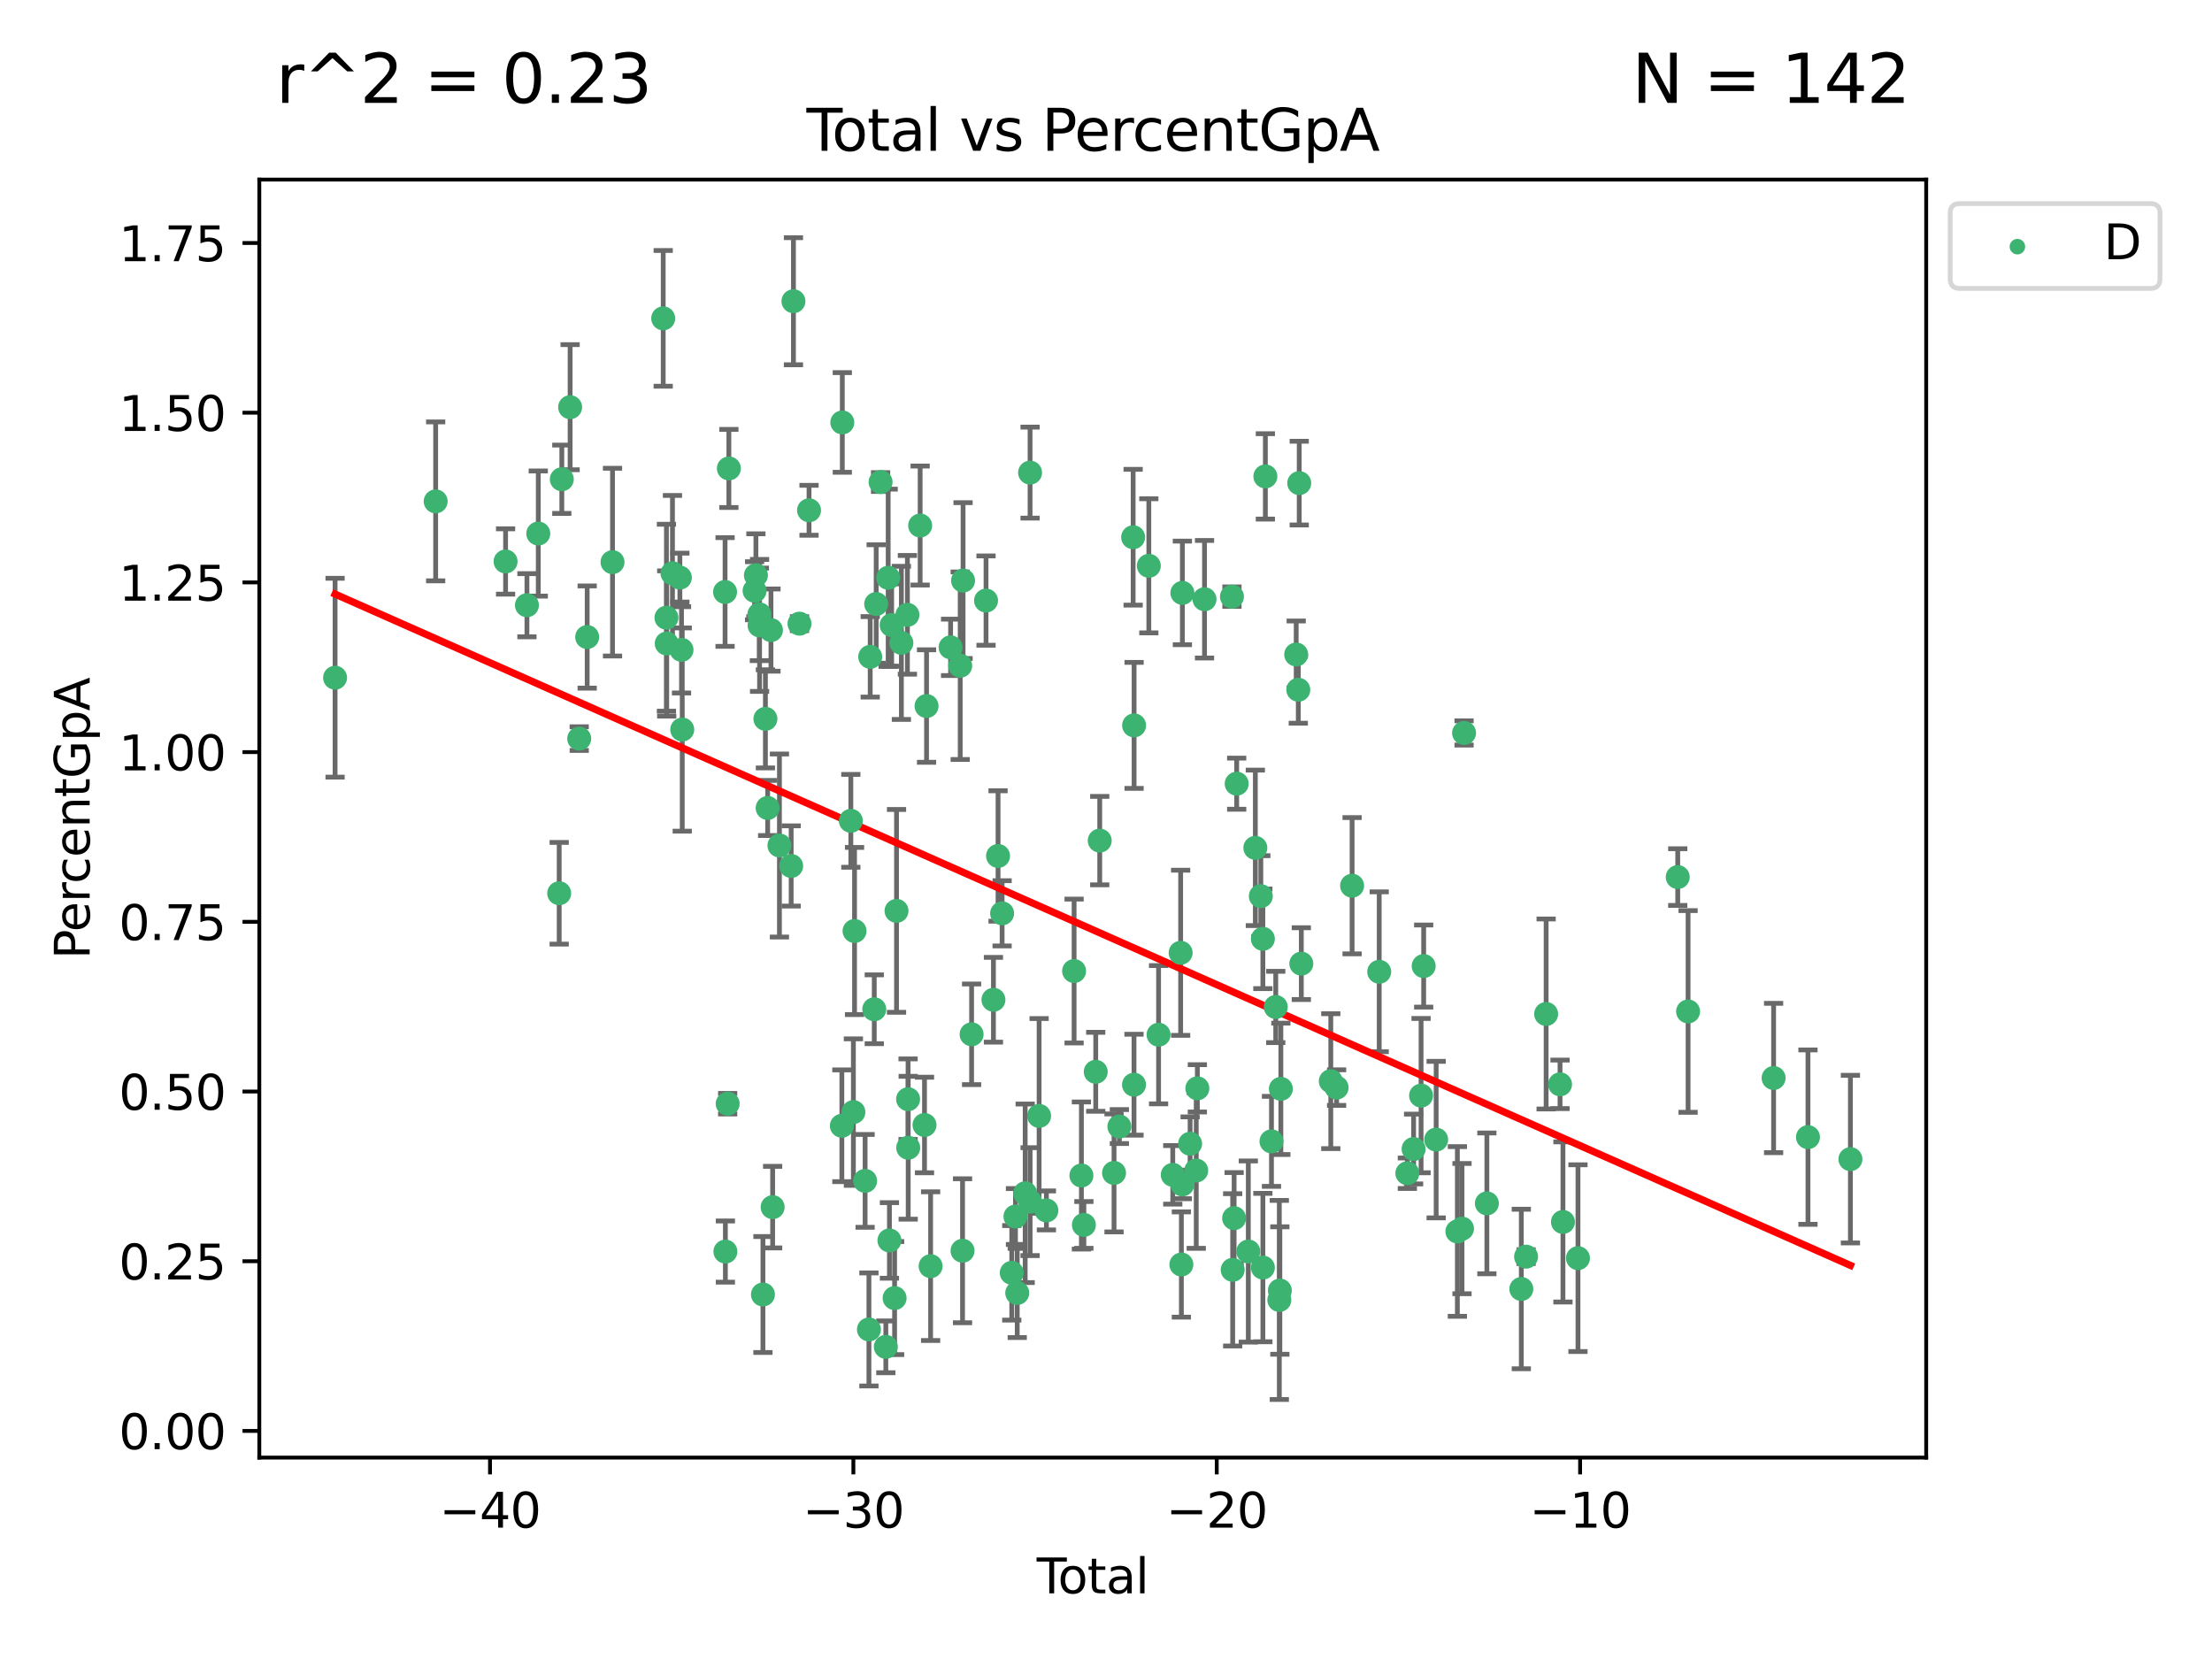 <?xml version="1.0" encoding="utf-8" standalone="no"?>
<!DOCTYPE svg PUBLIC "-//W3C//DTD SVG 1.1//EN"
  "http://www.w3.org/Graphics/SVG/1.1/DTD/svg11.dtd">
<svg xmlns:xlink="http://www.w3.org/1999/xlink" width="460.8pt" height="345.6pt" viewBox="0 0 460.8 345.6" xmlns="http://www.w3.org/2000/svg" version="1.1">
 <defs>
  <style type="text/css">*{stroke-linejoin: round; stroke-linecap: butt}</style>
 </defs>
 <g id="figure_1">
  <g id="patch_1">
   <path d="M 0 345.6 
L 460.8 345.6 
L 460.8 0 
L 0 0 
z
" style="fill: #ffffff"/>
  </g>
  <g id="axes_1">
   <g id="patch_2">
    <path d="M 54.02 303.64 
L 401.26 303.64 
L 401.26 37.411 
L 54.02 37.411 
z
" style="fill: #ffffff"/>
   </g>
   <g id="PathCollection_1">
    <defs>
     <path id="m5da60bf728" d="M 0 1.118 
C 0.297 1.118 0.581 1 0.791 0.791 
C 1 0.581 1.118 0.297 1.118 0 
C 1.118 -0.297 1 -0.581 0.791 -0.791 
C 0.581 -1 0.297 -1.118 0 -1.118 
C -0.297 -1.118 -0.581 -1 -0.791 -0.791 
C -1 -0.581 -1.118 -0.297 -1.118 0 
C -1.118 0.297 -1 0.581 -0.791 0.791 
C -0.581 1 -0.297 1.118 0 1.118 
z
" style="stroke: #3cb371"/>
    </defs>
    <g clip-path="url(#p7c14d2e324)">
     <use xlink:href="#m5da60bf728" x="69.804" y="141.179" style="fill: #3cb371; stroke: #3cb371"/>
     <use xlink:href="#m5da60bf728" x="90.757" y="104.445" style="fill: #3cb371; stroke: #3cb371"/>
     <use xlink:href="#m5da60bf728" x="105.322" y="116.964" style="fill: #3cb371; stroke: #3cb371"/>
     <use xlink:href="#m5da60bf728" x="109.771" y="126.079" style="fill: #3cb371; stroke: #3cb371"/>
     <use xlink:href="#m5da60bf728" x="112.133" y="111.145" style="fill: #3cb371; stroke: #3cb371"/>
     <use xlink:href="#m5da60bf728" x="116.488" y="186.08" style="fill: #3cb371; stroke: #3cb371"/>
     <use xlink:href="#m5da60bf728" x="117.037" y="99.838" style="fill: #3cb371; stroke: #3cb371"/>
     <use xlink:href="#m5da60bf728" x="118.766" y="84.825" style="fill: #3cb371; stroke: #3cb371"/>
     <use xlink:href="#m5da60bf728" x="120.663" y="153.868" style="fill: #3cb371; stroke: #3cb371"/>
     <use xlink:href="#m5da60bf728" x="122.32" y="132.708" style="fill: #3cb371; stroke: #3cb371"/>
     <use xlink:href="#m5da60bf728" x="127.599" y="117.103" style="fill: #3cb371; stroke: #3cb371"/>
     <use xlink:href="#m5da60bf728" x="138.158" y="66.321" style="fill: #3cb371; stroke: #3cb371"/>
     <use xlink:href="#m5da60bf728" x="138.832" y="128.68" style="fill: #3cb371; stroke: #3cb371"/>
     <use xlink:href="#m5da60bf728" x="138.892" y="134.054" style="fill: #3cb371; stroke: #3cb371"/>
     <use xlink:href="#m5da60bf728" x="140.088" y="119.422" style="fill: #3cb371; stroke: #3cb371"/>
     <use xlink:href="#m5da60bf728" x="141.631" y="120.324" style="fill: #3cb371; stroke: #3cb371"/>
     <use xlink:href="#m5da60bf728" x="141.972" y="135.376" style="fill: #3cb371; stroke: #3cb371"/>
     <use xlink:href="#m5da60bf728" x="142.124" y="151.978" style="fill: #3cb371; stroke: #3cb371"/>
     <use xlink:href="#m5da60bf728" x="151.045" y="123.321" style="fill: #3cb371; stroke: #3cb371"/>
     <use xlink:href="#m5da60bf728" x="151.112" y="260.725" style="fill: #3cb371; stroke: #3cb371"/>
     <use xlink:href="#m5da60bf728" x="151.587" y="229.92" style="fill: #3cb371; stroke: #3cb371"/>
     <use xlink:href="#m5da60bf728" x="151.838" y="97.585" style="fill: #3cb371; stroke: #3cb371"/>
     <use xlink:href="#m5da60bf728" x="157.196" y="123.063" style="fill: #3cb371; stroke: #3cb371"/>
     <use xlink:href="#m5da60bf728" x="157.469" y="119.837" style="fill: #3cb371; stroke: #3cb371"/>
     <use xlink:href="#m5da60bf728" x="158.19" y="127.983" style="fill: #3cb371; stroke: #3cb371"/>
     <use xlink:href="#m5da60bf728" x="158.231" y="130.286" style="fill: #3cb371; stroke: #3cb371"/>
     <use xlink:href="#m5da60bf728" x="158.934" y="269.671" style="fill: #3cb371; stroke: #3cb371"/>
     <use xlink:href="#m5da60bf728" x="159.451" y="149.75" style="fill: #3cb371; stroke: #3cb371"/>
     <use xlink:href="#m5da60bf728" x="159.918" y="168.318" style="fill: #3cb371; stroke: #3cb371"/>
     <use xlink:href="#m5da60bf728" x="160.607" y="131.256" style="fill: #3cb371; stroke: #3cb371"/>
     <use xlink:href="#m5da60bf728" x="160.956" y="251.469" style="fill: #3cb371; stroke: #3cb371"/>
     <use xlink:href="#m5da60bf728" x="162.371" y="176.133" style="fill: #3cb371; stroke: #3cb371"/>
     <use xlink:href="#m5da60bf728" x="164.814" y="180.395" style="fill: #3cb371; stroke: #3cb371"/>
     <use xlink:href="#m5da60bf728" x="165.29" y="62.75" style="fill: #3cb371; stroke: #3cb371"/>
     <use xlink:href="#m5da60bf728" x="166.549" y="129.922" style="fill: #3cb371; stroke: #3cb371"/>
     <use xlink:href="#m5da60bf728" x="168.537" y="106.303" style="fill: #3cb371; stroke: #3cb371"/>
     <use xlink:href="#m5da60bf728" x="175.375" y="234.521" style="fill: #3cb371; stroke: #3cb371"/>
     <use xlink:href="#m5da60bf728" x="175.468" y="88.003" style="fill: #3cb371; stroke: #3cb371"/>
     <use xlink:href="#m5da60bf728" x="177.246" y="170.992" style="fill: #3cb371; stroke: #3cb371"/>
     <use xlink:href="#m5da60bf728" x="177.777" y="231.668" style="fill: #3cb371; stroke: #3cb371"/>
     <use xlink:href="#m5da60bf728" x="178.017" y="193.945" style="fill: #3cb371; stroke: #3cb371"/>
     <use xlink:href="#m5da60bf728" x="180.218" y="245.998" style="fill: #3cb371; stroke: #3cb371"/>
     <use xlink:href="#m5da60bf728" x="181.013" y="276.949" style="fill: #3cb371; stroke: #3cb371"/>
     <use xlink:href="#m5da60bf728" x="181.28" y="136.83" style="fill: #3cb371; stroke: #3cb371"/>
     <use xlink:href="#m5da60bf728" x="182.126" y="210.249" style="fill: #3cb371; stroke: #3cb371"/>
     <use xlink:href="#m5da60bf728" x="182.524" y="125.824" style="fill: #3cb371; stroke: #3cb371"/>
     <use xlink:href="#m5da60bf728" x="183.442" y="100.417" style="fill: #3cb371; stroke: #3cb371"/>
     <use xlink:href="#m5da60bf728" x="184.536" y="280.572" style="fill: #3cb371; stroke: #3cb371"/>
     <use xlink:href="#m5da60bf728" x="185.024" y="120.362" style="fill: #3cb371; stroke: #3cb371"/>
     <use xlink:href="#m5da60bf728" x="185.284" y="258.406" style="fill: #3cb371; stroke: #3cb371"/>
     <use xlink:href="#m5da60bf728" x="185.744" y="130.212" style="fill: #3cb371; stroke: #3cb371"/>
     <use xlink:href="#m5da60bf728" x="186.362" y="270.414" style="fill: #3cb371; stroke: #3cb371"/>
     <use xlink:href="#m5da60bf728" x="186.762" y="189.755" style="fill: #3cb371; stroke: #3cb371"/>
     <use xlink:href="#m5da60bf728" x="187.775" y="133.921" style="fill: #3cb371; stroke: #3cb371"/>
     <use xlink:href="#m5da60bf728" x="189.031" y="128.082" style="fill: #3cb371; stroke: #3cb371"/>
     <use xlink:href="#m5da60bf728" x="189.17" y="228.979" style="fill: #3cb371; stroke: #3cb371"/>
     <use xlink:href="#m5da60bf728" x="189.196" y="239.092" style="fill: #3cb371; stroke: #3cb371"/>
     <use xlink:href="#m5da60bf728" x="191.684" y="109.48" style="fill: #3cb371; stroke: #3cb371"/>
     <use xlink:href="#m5da60bf728" x="192.591" y="234.356" style="fill: #3cb371; stroke: #3cb371"/>
     <use xlink:href="#m5da60bf728" x="193.017" y="147.081" style="fill: #3cb371; stroke: #3cb371"/>
     <use xlink:href="#m5da60bf728" x="193.865" y="263.765" style="fill: #3cb371; stroke: #3cb371"/>
     <use xlink:href="#m5da60bf728" x="198.026" y="134.855" style="fill: #3cb371; stroke: #3cb371"/>
     <use xlink:href="#m5da60bf728" x="200.03" y="138.683" style="fill: #3cb371; stroke: #3cb371"/>
     <use xlink:href="#m5da60bf728" x="200.515" y="260.555" style="fill: #3cb371; stroke: #3cb371"/>
     <use xlink:href="#m5da60bf728" x="200.623" y="120.946" style="fill: #3cb371; stroke: #3cb371"/>
     <use xlink:href="#m5da60bf728" x="202.401" y="215.465" style="fill: #3cb371; stroke: #3cb371"/>
     <use xlink:href="#m5da60bf728" x="205.408" y="125.109" style="fill: #3cb371; stroke: #3cb371"/>
     <use xlink:href="#m5da60bf728" x="206.953" y="208.27" style="fill: #3cb371; stroke: #3cb371"/>
     <use xlink:href="#m5da60bf728" x="207.912" y="178.313" style="fill: #3cb371; stroke: #3cb371"/>
     <use xlink:href="#m5da60bf728" x="208.759" y="190.264" style="fill: #3cb371; stroke: #3cb371"/>
     <use xlink:href="#m5da60bf728" x="210.77" y="265.155" style="fill: #3cb371; stroke: #3cb371"/>
     <use xlink:href="#m5da60bf728" x="211.541" y="253.422" style="fill: #3cb371; stroke: #3cb371"/>
     <use xlink:href="#m5da60bf728" x="211.91" y="269.347" style="fill: #3cb371; stroke: #3cb371"/>
     <use xlink:href="#m5da60bf728" x="213.562" y="248.587" style="fill: #3cb371; stroke: #3cb371"/>
     <use xlink:href="#m5da60bf728" x="214.584" y="98.455" style="fill: #3cb371; stroke: #3cb371"/>
     <use xlink:href="#m5da60bf728" x="214.59" y="250.321" style="fill: #3cb371; stroke: #3cb371"/>
     <use xlink:href="#m5da60bf728" x="216.465" y="232.464" style="fill: #3cb371; stroke: #3cb371"/>
     <use xlink:href="#m5da60bf728" x="217.984" y="252.154" style="fill: #3cb371; stroke: #3cb371"/>
     <use xlink:href="#m5da60bf728" x="223.754" y="202.286" style="fill: #3cb371; stroke: #3cb371"/>
     <use xlink:href="#m5da60bf728" x="225.278" y="244.88" style="fill: #3cb371; stroke: #3cb371"/>
     <use xlink:href="#m5da60bf728" x="225.792" y="255.175" style="fill: #3cb371; stroke: #3cb371"/>
     <use xlink:href="#m5da60bf728" x="228.262" y="223.277" style="fill: #3cb371; stroke: #3cb371"/>
     <use xlink:href="#m5da60bf728" x="229.094" y="175.116" style="fill: #3cb371; stroke: #3cb371"/>
     <use xlink:href="#m5da60bf728" x="232.074" y="244.343" style="fill: #3cb371; stroke: #3cb371"/>
     <use xlink:href="#m5da60bf728" x="233.186" y="234.682" style="fill: #3cb371; stroke: #3cb371"/>
     <use xlink:href="#m5da60bf728" x="236.055" y="111.915" style="fill: #3cb371; stroke: #3cb371"/>
     <use xlink:href="#m5da60bf728" x="236.235" y="225.962" style="fill: #3cb371; stroke: #3cb371"/>
     <use xlink:href="#m5da60bf728" x="236.252" y="151.112" style="fill: #3cb371; stroke: #3cb371"/>
     <use xlink:href="#m5da60bf728" x="239.322" y="117.869" style="fill: #3cb371; stroke: #3cb371"/>
     <use xlink:href="#m5da60bf728" x="241.352" y="215.549" style="fill: #3cb371; stroke: #3cb371"/>
     <use xlink:href="#m5da60bf728" x="244.308" y="244.74" style="fill: #3cb371; stroke: #3cb371"/>
     <use xlink:href="#m5da60bf728" x="245.95" y="198.482" style="fill: #3cb371; stroke: #3cb371"/>
     <use xlink:href="#m5da60bf728" x="246.1" y="263.421" style="fill: #3cb371; stroke: #3cb371"/>
     <use xlink:href="#m5da60bf728" x="246.298" y="246.741" style="fill: #3cb371; stroke: #3cb371"/>
     <use xlink:href="#m5da60bf728" x="246.311" y="123.511" style="fill: #3cb371; stroke: #3cb371"/>
     <use xlink:href="#m5da60bf728" x="247.923" y="238.26" style="fill: #3cb371; stroke: #3cb371"/>
     <use xlink:href="#m5da60bf728" x="249.197" y="243.839" style="fill: #3cb371; stroke: #3cb371"/>
     <use xlink:href="#m5da60bf728" x="249.431" y="226.722" style="fill: #3cb371; stroke: #3cb371"/>
     <use xlink:href="#m5da60bf728" x="250.924" y="124.832" style="fill: #3cb371; stroke: #3cb371"/>
     <use xlink:href="#m5da60bf728" x="256.639" y="124.286" style="fill: #3cb371; stroke: #3cb371"/>
     <use xlink:href="#m5da60bf728" x="256.791" y="264.53" style="fill: #3cb371; stroke: #3cb371"/>
     <use xlink:href="#m5da60bf728" x="257.09" y="253.765" style="fill: #3cb371; stroke: #3cb371"/>
     <use xlink:href="#m5da60bf728" x="257.624" y="163.256" style="fill: #3cb371; stroke: #3cb371"/>
     <use xlink:href="#m5da60bf728" x="260.046" y="260.712" style="fill: #3cb371; stroke: #3cb371"/>
     <use xlink:href="#m5da60bf728" x="261.511" y="176.624" style="fill: #3cb371; stroke: #3cb371"/>
     <use xlink:href="#m5da60bf728" x="262.652" y="186.686" style="fill: #3cb371; stroke: #3cb371"/>
     <use xlink:href="#m5da60bf728" x="263.078" y="195.575" style="fill: #3cb371; stroke: #3cb371"/>
     <use xlink:href="#m5da60bf728" x="263.082" y="264.058" style="fill: #3cb371; stroke: #3cb371"/>
     <use xlink:href="#m5da60bf728" x="263.599" y="99.243" style="fill: #3cb371; stroke: #3cb371"/>
     <use xlink:href="#m5da60bf728" x="264.871" y="237.767" style="fill: #3cb371; stroke: #3cb371"/>
     <use xlink:href="#m5da60bf728" x="265.763" y="209.771" style="fill: #3cb371; stroke: #3cb371"/>
     <use xlink:href="#m5da60bf728" x="266.506" y="270.804" style="fill: #3cb371; stroke: #3cb371"/>
     <use xlink:href="#m5da60bf728" x="266.617" y="268.841" style="fill: #3cb371; stroke: #3cb371"/>
     <use xlink:href="#m5da60bf728" x="266.826" y="226.824" style="fill: #3cb371; stroke: #3cb371"/>
     <use xlink:href="#m5da60bf728" x="270.022" y="136.343" style="fill: #3cb371; stroke: #3cb371"/>
     <use xlink:href="#m5da60bf728" x="270.46" y="143.689" style="fill: #3cb371; stroke: #3cb371"/>
     <use xlink:href="#m5da60bf728" x="270.652" y="100.641" style="fill: #3cb371; stroke: #3cb371"/>
     <use xlink:href="#m5da60bf728" x="271.089" y="200.743" style="fill: #3cb371; stroke: #3cb371"/>
     <use xlink:href="#m5da60bf728" x="277.228" y="225.228" style="fill: #3cb371; stroke: #3cb371"/>
     <use xlink:href="#m5da60bf728" x="278.439" y="226.565" style="fill: #3cb371; stroke: #3cb371"/>
     <use xlink:href="#m5da60bf728" x="281.667" y="184.509" style="fill: #3cb371; stroke: #3cb371"/>
     <use xlink:href="#m5da60bf728" x="287.317" y="202.442" style="fill: #3cb371; stroke: #3cb371"/>
     <use xlink:href="#m5da60bf728" x="293.177" y="244.409" style="fill: #3cb371; stroke: #3cb371"/>
     <use xlink:href="#m5da60bf728" x="294.479" y="239.362" style="fill: #3cb371; stroke: #3cb371"/>
     <use xlink:href="#m5da60bf728" x="296.036" y="228.236" style="fill: #3cb371; stroke: #3cb371"/>
     <use xlink:href="#m5da60bf728" x="296.577" y="201.247" style="fill: #3cb371; stroke: #3cb371"/>
     <use xlink:href="#m5da60bf728" x="299.179" y="237.401" style="fill: #3cb371; stroke: #3cb371"/>
     <use xlink:href="#m5da60bf728" x="303.598" y="256.538" style="fill: #3cb371; stroke: #3cb371"/>
     <use xlink:href="#m5da60bf728" x="304.563" y="255.944" style="fill: #3cb371; stroke: #3cb371"/>
     <use xlink:href="#m5da60bf728" x="304.992" y="152.689" style="fill: #3cb371; stroke: #3cb371"/>
     <use xlink:href="#m5da60bf728" x="309.743" y="250.686" style="fill: #3cb371; stroke: #3cb371"/>
     <use xlink:href="#m5da60bf728" x="316.917" y="268.518" style="fill: #3cb371; stroke: #3cb371"/>
     <use xlink:href="#m5da60bf728" x="317.91" y="261.787" style="fill: #3cb371; stroke: #3cb371"/>
     <use xlink:href="#m5da60bf728" x="322.088" y="211.231" style="fill: #3cb371; stroke: #3cb371"/>
     <use xlink:href="#m5da60bf728" x="324.984" y="225.886" style="fill: #3cb371; stroke: #3cb371"/>
     <use xlink:href="#m5da60bf728" x="325.591" y="254.555" style="fill: #3cb371; stroke: #3cb371"/>
     <use xlink:href="#m5da60bf728" x="328.72" y="262.097" style="fill: #3cb371; stroke: #3cb371"/>
     <use xlink:href="#m5da60bf728" x="349.503" y="182.708" style="fill: #3cb371; stroke: #3cb371"/>
     <use xlink:href="#m5da60bf728" x="351.659" y="210.706" style="fill: #3cb371; stroke: #3cb371"/>
     <use xlink:href="#m5da60bf728" x="369.475" y="224.566" style="fill: #3cb371; stroke: #3cb371"/>
     <use xlink:href="#m5da60bf728" x="376.633" y="236.887" style="fill: #3cb371; stroke: #3cb371"/>
     <use xlink:href="#m5da60bf728" x="385.476" y="241.469" style="fill: #3cb371; stroke: #3cb371"/>
    </g>
   </g>
   <g id="matplotlib.axis_1">
    <g id="xtick_1">
     <g id="line2d_1">
      <defs>
       <path id="ma493cf47cc" d="M 0 0 
L 0 3.5 
" style="stroke: #000000; stroke-width: 0.8"/>
      </defs>
      <g>
       <use xlink:href="#ma493cf47cc" x="102.077" y="303.64" style="stroke: #000000; stroke-width: 0.8"/>
      </g>
     </g>
     <g id="text_1">
      <!-- −40 -->
      <g transform="translate(91.525 318.238)scale(0.1 -0.1)">
       <defs>
        <path id="DejaVuSans-2212" d="M 678 2272 
L 4684 2272 
L 4684 1741 
L 678 1741 
L 678 2272 
z
" transform="scale(0.016)"/>
        <path id="DejaVuSans-34" d="M 2419 4116 
L 825 1625 
L 2419 1625 
L 2419 4116 
z
M 2253 4666 
L 3047 4666 
L 3047 1625 
L 3713 1625 
L 3713 1100 
L 3047 1100 
L 3047 0 
L 2419 0 
L 2419 1100 
L 313 1100 
L 313 1709 
L 2253 4666 
z
" transform="scale(0.016)"/>
        <path id="DejaVuSans-30" d="M 2034 4250 
Q 1547 4250 1301 3770 
Q 1056 3291 1056 2328 
Q 1056 1369 1301 889 
Q 1547 409 2034 409 
Q 2525 409 2770 889 
Q 3016 1369 3016 2328 
Q 3016 3291 2770 3770 
Q 2525 4250 2034 4250 
z
M 2034 4750 
Q 2819 4750 3233 4129 
Q 3647 3509 3647 2328 
Q 3647 1150 3233 529 
Q 2819 -91 2034 -91 
Q 1250 -91 836 529 
Q 422 1150 422 2328 
Q 422 3509 836 4129 
Q 1250 4750 2034 4750 
z
" transform="scale(0.016)"/>
       </defs>
       <use xlink:href="#DejaVuSans-2212"/>
       <use xlink:href="#DejaVuSans-34" x="83.789"/>
       <use xlink:href="#DejaVuSans-30" x="147.412"/>
      </g>
     </g>
    </g>
    <g id="xtick_2">
     <g id="line2d_2">
      <g>
       <use xlink:href="#ma493cf47cc" x="177.773" y="303.64" style="stroke: #000000; stroke-width: 0.8"/>
      </g>
     </g>
     <g id="text_2">
      <!-- −30 -->
      <g transform="translate(167.22 318.238)scale(0.1 -0.1)">
       <defs>
        <path id="DejaVuSans-33" d="M 2597 2516 
Q 3050 2419 3304 2112 
Q 3559 1806 3559 1356 
Q 3559 666 3084 287 
Q 2609 -91 1734 -91 
Q 1441 -91 1130 -33 
Q 819 25 488 141 
L 488 750 
Q 750 597 1062 519 
Q 1375 441 1716 441 
Q 2309 441 2620 675 
Q 2931 909 2931 1356 
Q 2931 1769 2642 2001 
Q 2353 2234 1838 2234 
L 1294 2234 
L 1294 2753 
L 1863 2753 
Q 2328 2753 2575 2939 
Q 2822 3125 2822 3475 
Q 2822 3834 2567 4026 
Q 2313 4219 1838 4219 
Q 1578 4219 1281 4162 
Q 984 4106 628 3988 
L 628 4550 
Q 988 4650 1302 4700 
Q 1616 4750 1894 4750 
Q 2613 4750 3031 4423 
Q 3450 4097 3450 3541 
Q 3450 3153 3228 2886 
Q 3006 2619 2597 2516 
z
" transform="scale(0.016)"/>
       </defs>
       <use xlink:href="#DejaVuSans-2212"/>
       <use xlink:href="#DejaVuSans-33" x="83.789"/>
       <use xlink:href="#DejaVuSans-30" x="147.412"/>
      </g>
     </g>
    </g>
    <g id="xtick_3">
     <g id="line2d_3">
      <g>
       <use xlink:href="#ma493cf47cc" x="253.468" y="303.64" style="stroke: #000000; stroke-width: 0.8"/>
      </g>
     </g>
     <g id="text_3">
      <!-- −20 -->
      <g transform="translate(242.916 318.238)scale(0.1 -0.1)">
       <defs>
        <path id="DejaVuSans-32" d="M 1228 531 
L 3431 531 
L 3431 0 
L 469 0 
L 469 531 
Q 828 903 1448 1529 
Q 2069 2156 2228 2338 
Q 2531 2678 2651 2914 
Q 2772 3150 2772 3378 
Q 2772 3750 2511 3984 
Q 2250 4219 1831 4219 
Q 1534 4219 1204 4116 
Q 875 4013 500 3803 
L 500 4441 
Q 881 4594 1212 4672 
Q 1544 4750 1819 4750 
Q 2544 4750 2975 4387 
Q 3406 4025 3406 3419 
Q 3406 3131 3298 2873 
Q 3191 2616 2906 2266 
Q 2828 2175 2409 1742 
Q 1991 1309 1228 531 
z
" transform="scale(0.016)"/>
       </defs>
       <use xlink:href="#DejaVuSans-2212"/>
       <use xlink:href="#DejaVuSans-32" x="83.789"/>
       <use xlink:href="#DejaVuSans-30" x="147.412"/>
      </g>
     </g>
    </g>
    <g id="xtick_4">
     <g id="line2d_4">
      <g>
       <use xlink:href="#ma493cf47cc" x="329.164" y="303.64" style="stroke: #000000; stroke-width: 0.8"/>
      </g>
     </g>
     <g id="text_4">
      <!-- −10 -->
      <g transform="translate(318.612 318.238)scale(0.1 -0.1)">
       <defs>
        <path id="DejaVuSans-31" d="M 794 531 
L 1825 531 
L 1825 4091 
L 703 3866 
L 703 4441 
L 1819 4666 
L 2450 4666 
L 2450 531 
L 3481 531 
L 3481 0 
L 794 0 
L 794 531 
z
" transform="scale(0.016)"/>
       </defs>
       <use xlink:href="#DejaVuSans-2212"/>
       <use xlink:href="#DejaVuSans-31" x="83.789"/>
       <use xlink:href="#DejaVuSans-30" x="147.412"/>
      </g>
     </g>
    </g>
    <g id="text_5">
     <!-- Total -->
     <g transform="translate(215.963 331.917)scale(0.1 -0.1)">
      <defs>
       <path id="DejaVuSans-54" d="M -19 4666 
L 3928 4666 
L 3928 4134 
L 2272 4134 
L 2272 0 
L 1638 0 
L 1638 4134 
L -19 4134 
L -19 4666 
z
" transform="scale(0.016)"/>
       <path id="DejaVuSans-6f" d="M 1959 3097 
Q 1497 3097 1228 2736 
Q 959 2375 959 1747 
Q 959 1119 1226 758 
Q 1494 397 1959 397 
Q 2419 397 2687 759 
Q 2956 1122 2956 1747 
Q 2956 2369 2687 2733 
Q 2419 3097 1959 3097 
z
M 1959 3584 
Q 2709 3584 3137 3096 
Q 3566 2609 3566 1747 
Q 3566 888 3137 398 
Q 2709 -91 1959 -91 
Q 1206 -91 779 398 
Q 353 888 353 1747 
Q 353 2609 779 3096 
Q 1206 3584 1959 3584 
z
" transform="scale(0.016)"/>
       <path id="DejaVuSans-74" d="M 1172 4494 
L 1172 3500 
L 2356 3500 
L 2356 3053 
L 1172 3053 
L 1172 1153 
Q 1172 725 1289 603 
Q 1406 481 1766 481 
L 2356 481 
L 2356 0 
L 1766 0 
Q 1100 0 847 248 
Q 594 497 594 1153 
L 594 3053 
L 172 3053 
L 172 3500 
L 594 3500 
L 594 4494 
L 1172 4494 
z
" transform="scale(0.016)"/>
       <path id="DejaVuSans-61" d="M 2194 1759 
Q 1497 1759 1228 1600 
Q 959 1441 959 1056 
Q 959 750 1161 570 
Q 1363 391 1709 391 
Q 2188 391 2477 730 
Q 2766 1069 2766 1631 
L 2766 1759 
L 2194 1759 
z
M 3341 1997 
L 3341 0 
L 2766 0 
L 2766 531 
Q 2569 213 2275 61 
Q 1981 -91 1556 -91 
Q 1019 -91 701 211 
Q 384 513 384 1019 
Q 384 1609 779 1909 
Q 1175 2209 1959 2209 
L 2766 2209 
L 2766 2266 
Q 2766 2663 2505 2880 
Q 2244 3097 1772 3097 
Q 1472 3097 1187 3025 
Q 903 2953 641 2809 
L 641 3341 
Q 956 3463 1253 3523 
Q 1550 3584 1831 3584 
Q 2591 3584 2966 3190 
Q 3341 2797 3341 1997 
z
" transform="scale(0.016)"/>
       <path id="DejaVuSans-6c" d="M 603 4863 
L 1178 4863 
L 1178 0 
L 603 0 
L 603 4863 
z
" transform="scale(0.016)"/>
      </defs>
      <use xlink:href="#DejaVuSans-54"/>
      <use xlink:href="#DejaVuSans-6f" x="44.084"/>
      <use xlink:href="#DejaVuSans-74" x="105.266"/>
      <use xlink:href="#DejaVuSans-61" x="144.475"/>
      <use xlink:href="#DejaVuSans-6c" x="205.754"/>
     </g>
    </g>
   </g>
   <g id="matplotlib.axis_2">
    <g id="ytick_1">
     <g id="line2d_5">
      <defs>
       <path id="m2e80e24192" d="M 0 0 
L -3.5 0 
" style="stroke: #000000; stroke-width: 0.8"/>
      </defs>
      <g>
       <use xlink:href="#m2e80e24192" x="54.02" y="298.09" style="stroke: #000000; stroke-width: 0.8"/>
      </g>
     </g>
     <g id="text_6">
      <!-- 0.00 -->
      <g transform="translate(24.754 301.889)scale(0.1 -0.1)">
       <defs>
        <path id="DejaVuSans-2e" d="M 684 794 
L 1344 794 
L 1344 0 
L 684 0 
L 684 794 
z
" transform="scale(0.016)"/>
       </defs>
       <use xlink:href="#DejaVuSans-30"/>
       <use xlink:href="#DejaVuSans-2e" x="63.623"/>
       <use xlink:href="#DejaVuSans-30" x="95.41"/>
       <use xlink:href="#DejaVuSans-30" x="159.033"/>
      </g>
     </g>
    </g>
    <g id="ytick_2">
     <g id="line2d_6">
      <g>
       <use xlink:href="#m2e80e24192" x="54.02" y="262.737" style="stroke: #000000; stroke-width: 0.8"/>
      </g>
     </g>
     <g id="text_7">
      <!-- 0.25 -->
      <g transform="translate(24.754 266.536)scale(0.1 -0.1)">
       <defs>
        <path id="DejaVuSans-35" d="M 691 4666 
L 3169 4666 
L 3169 4134 
L 1269 4134 
L 1269 2991 
Q 1406 3038 1543 3061 
Q 1681 3084 1819 3084 
Q 2600 3084 3056 2656 
Q 3513 2228 3513 1497 
Q 3513 744 3044 326 
Q 2575 -91 1722 -91 
Q 1428 -91 1123 -41 
Q 819 9 494 109 
L 494 744 
Q 775 591 1075 516 
Q 1375 441 1709 441 
Q 2250 441 2565 725 
Q 2881 1009 2881 1497 
Q 2881 1984 2565 2268 
Q 2250 2553 1709 2553 
Q 1456 2553 1204 2497 
Q 953 2441 691 2322 
L 691 4666 
z
" transform="scale(0.016)"/>
       </defs>
       <use xlink:href="#DejaVuSans-30"/>
       <use xlink:href="#DejaVuSans-2e" x="63.623"/>
       <use xlink:href="#DejaVuSans-32" x="95.41"/>
       <use xlink:href="#DejaVuSans-35" x="159.033"/>
      </g>
     </g>
    </g>
    <g id="ytick_3">
     <g id="line2d_7">
      <g>
       <use xlink:href="#m2e80e24192" x="54.02" y="227.384" style="stroke: #000000; stroke-width: 0.8"/>
      </g>
     </g>
     <g id="text_8">
      <!-- 0.50 -->
      <g transform="translate(24.754 231.183)scale(0.1 -0.1)">
       <use xlink:href="#DejaVuSans-30"/>
       <use xlink:href="#DejaVuSans-2e" x="63.623"/>
       <use xlink:href="#DejaVuSans-35" x="95.41"/>
       <use xlink:href="#DejaVuSans-30" x="159.033"/>
      </g>
     </g>
    </g>
    <g id="ytick_4">
     <g id="line2d_8">
      <g>
       <use xlink:href="#m2e80e24192" x="54.02" y="192.031" style="stroke: #000000; stroke-width: 0.8"/>
      </g>
     </g>
     <g id="text_9">
      <!-- 0.75 -->
      <g transform="translate(24.754 195.83)scale(0.1 -0.1)">
       <defs>
        <path id="DejaVuSans-37" d="M 525 4666 
L 3525 4666 
L 3525 4397 
L 1831 0 
L 1172 0 
L 2766 4134 
L 525 4134 
L 525 4666 
z
" transform="scale(0.016)"/>
       </defs>
       <use xlink:href="#DejaVuSans-30"/>
       <use xlink:href="#DejaVuSans-2e" x="63.623"/>
       <use xlink:href="#DejaVuSans-37" x="95.41"/>
       <use xlink:href="#DejaVuSans-35" x="159.033"/>
      </g>
     </g>
    </g>
    <g id="ytick_5">
     <g id="line2d_9">
      <g>
       <use xlink:href="#m2e80e24192" x="54.02" y="156.677" style="stroke: #000000; stroke-width: 0.8"/>
      </g>
     </g>
     <g id="text_10">
      <!-- 1.00 -->
      <g transform="translate(24.754 160.477)scale(0.1 -0.1)">
       <use xlink:href="#DejaVuSans-31"/>
       <use xlink:href="#DejaVuSans-2e" x="63.623"/>
       <use xlink:href="#DejaVuSans-30" x="95.41"/>
       <use xlink:href="#DejaVuSans-30" x="159.033"/>
      </g>
     </g>
    </g>
    <g id="ytick_6">
     <g id="line2d_10">
      <g>
       <use xlink:href="#m2e80e24192" x="54.02" y="121.324" style="stroke: #000000; stroke-width: 0.8"/>
      </g>
     </g>
     <g id="text_11">
      <!-- 1.25 -->
      <g transform="translate(24.754 125.123)scale(0.1 -0.1)">
       <use xlink:href="#DejaVuSans-31"/>
       <use xlink:href="#DejaVuSans-2e" x="63.623"/>
       <use xlink:href="#DejaVuSans-32" x="95.41"/>
       <use xlink:href="#DejaVuSans-35" x="159.033"/>
      </g>
     </g>
    </g>
    <g id="ytick_7">
     <g id="line2d_11">
      <g>
       <use xlink:href="#m2e80e24192" x="54.02" y="85.971" style="stroke: #000000; stroke-width: 0.8"/>
      </g>
     </g>
     <g id="text_12">
      <!-- 1.50 -->
      <g transform="translate(24.754 89.77)scale(0.1 -0.1)">
       <use xlink:href="#DejaVuSans-31"/>
       <use xlink:href="#DejaVuSans-2e" x="63.623"/>
       <use xlink:href="#DejaVuSans-35" x="95.41"/>
       <use xlink:href="#DejaVuSans-30" x="159.033"/>
      </g>
     </g>
    </g>
    <g id="ytick_8">
     <g id="line2d_12">
      <g>
       <use xlink:href="#m2e80e24192" x="54.02" y="50.618" style="stroke: #000000; stroke-width: 0.8"/>
      </g>
     </g>
     <g id="text_13">
      <!-- 1.75 -->
      <g transform="translate(24.754 54.417)scale(0.1 -0.1)">
       <use xlink:href="#DejaVuSans-31"/>
       <use xlink:href="#DejaVuSans-2e" x="63.623"/>
       <use xlink:href="#DejaVuSans-37" x="95.41"/>
       <use xlink:href="#DejaVuSans-35" x="159.033"/>
      </g>
     </g>
    </g>
    <g id="text_14">
     <!-- PercentGpA -->
     <g transform="translate(18.675 199.802)rotate(-90)scale(0.1 -0.1)">
      <defs>
       <path id="DejaVuSans-50" d="M 1259 4147 
L 1259 2394 
L 2053 2394 
Q 2494 2394 2734 2622 
Q 2975 2850 2975 3272 
Q 2975 3691 2734 3919 
Q 2494 4147 2053 4147 
L 1259 4147 
z
M 628 4666 
L 2053 4666 
Q 2838 4666 3239 4311 
Q 3641 3956 3641 3272 
Q 3641 2581 3239 2228 
Q 2838 1875 2053 1875 
L 1259 1875 
L 1259 0 
L 628 0 
L 628 4666 
z
" transform="scale(0.016)"/>
       <path id="DejaVuSans-65" d="M 3597 1894 
L 3597 1613 
L 953 1613 
Q 991 1019 1311 708 
Q 1631 397 2203 397 
Q 2534 397 2845 478 
Q 3156 559 3463 722 
L 3463 178 
Q 3153 47 2828 -22 
Q 2503 -91 2169 -91 
Q 1331 -91 842 396 
Q 353 884 353 1716 
Q 353 2575 817 3079 
Q 1281 3584 2069 3584 
Q 2775 3584 3186 3129 
Q 3597 2675 3597 1894 
z
M 3022 2063 
Q 3016 2534 2758 2815 
Q 2500 3097 2075 3097 
Q 1594 3097 1305 2825 
Q 1016 2553 972 2059 
L 3022 2063 
z
" transform="scale(0.016)"/>
       <path id="DejaVuSans-72" d="M 2631 2963 
Q 2534 3019 2420 3045 
Q 2306 3072 2169 3072 
Q 1681 3072 1420 2755 
Q 1159 2438 1159 1844 
L 1159 0 
L 581 0 
L 581 3500 
L 1159 3500 
L 1159 2956 
Q 1341 3275 1631 3429 
Q 1922 3584 2338 3584 
Q 2397 3584 2469 3576 
Q 2541 3569 2628 3553 
L 2631 2963 
z
" transform="scale(0.016)"/>
       <path id="DejaVuSans-63" d="M 3122 3366 
L 3122 2828 
Q 2878 2963 2633 3030 
Q 2388 3097 2138 3097 
Q 1578 3097 1268 2742 
Q 959 2388 959 1747 
Q 959 1106 1268 751 
Q 1578 397 2138 397 
Q 2388 397 2633 464 
Q 2878 531 3122 666 
L 3122 134 
Q 2881 22 2623 -34 
Q 2366 -91 2075 -91 
Q 1284 -91 818 406 
Q 353 903 353 1747 
Q 353 2603 823 3093 
Q 1294 3584 2113 3584 
Q 2378 3584 2631 3529 
Q 2884 3475 3122 3366 
z
" transform="scale(0.016)"/>
       <path id="DejaVuSans-6e" d="M 3513 2113 
L 3513 0 
L 2938 0 
L 2938 2094 
Q 2938 2591 2744 2837 
Q 2550 3084 2163 3084 
Q 1697 3084 1428 2787 
Q 1159 2491 1159 1978 
L 1159 0 
L 581 0 
L 581 3500 
L 1159 3500 
L 1159 2956 
Q 1366 3272 1645 3428 
Q 1925 3584 2291 3584 
Q 2894 3584 3203 3211 
Q 3513 2838 3513 2113 
z
" transform="scale(0.016)"/>
       <path id="DejaVuSans-47" d="M 3809 666 
L 3809 1919 
L 2778 1919 
L 2778 2438 
L 4434 2438 
L 4434 434 
Q 4069 175 3628 42 
Q 3188 -91 2688 -91 
Q 1594 -91 976 548 
Q 359 1188 359 2328 
Q 359 3472 976 4111 
Q 1594 4750 2688 4750 
Q 3144 4750 3555 4637 
Q 3966 4525 4313 4306 
L 4313 3634 
Q 3963 3931 3569 4081 
Q 3175 4231 2741 4231 
Q 1884 4231 1454 3753 
Q 1025 3275 1025 2328 
Q 1025 1384 1454 906 
Q 1884 428 2741 428 
Q 3075 428 3337 486 
Q 3600 544 3809 666 
z
" transform="scale(0.016)"/>
       <path id="DejaVuSans-70" d="M 1159 525 
L 1159 -1331 
L 581 -1331 
L 581 3500 
L 1159 3500 
L 1159 2969 
Q 1341 3281 1617 3432 
Q 1894 3584 2278 3584 
Q 2916 3584 3314 3078 
Q 3713 2572 3713 1747 
Q 3713 922 3314 415 
Q 2916 -91 2278 -91 
Q 1894 -91 1617 61 
Q 1341 213 1159 525 
z
M 3116 1747 
Q 3116 2381 2855 2742 
Q 2594 3103 2138 3103 
Q 1681 3103 1420 2742 
Q 1159 2381 1159 1747 
Q 1159 1113 1420 752 
Q 1681 391 2138 391 
Q 2594 391 2855 752 
Q 3116 1113 3116 1747 
z
" transform="scale(0.016)"/>
       <path id="DejaVuSans-41" d="M 2188 4044 
L 1331 1722 
L 3047 1722 
L 2188 4044 
z
M 1831 4666 
L 2547 4666 
L 4325 0 
L 3669 0 
L 3244 1197 
L 1141 1197 
L 716 0 
L 50 0 
L 1831 4666 
z
" transform="scale(0.016)"/>
      </defs>
      <use xlink:href="#DejaVuSans-50"/>
      <use xlink:href="#DejaVuSans-65" x="56.678"/>
      <use xlink:href="#DejaVuSans-72" x="118.201"/>
      <use xlink:href="#DejaVuSans-63" x="157.064"/>
      <use xlink:href="#DejaVuSans-65" x="212.045"/>
      <use xlink:href="#DejaVuSans-6e" x="273.568"/>
      <use xlink:href="#DejaVuSans-74" x="336.947"/>
      <use xlink:href="#DejaVuSans-47" x="376.156"/>
      <use xlink:href="#DejaVuSans-70" x="453.646"/>
      <use xlink:href="#DejaVuSans-41" x="517.123"/>
     </g>
    </g>
   </g>
   <g id="LineCollection_1">
    <path d="M 69.804 161.892 
L 69.804 120.466 
" clip-path="url(#p7c14d2e324)" style="fill: none; stroke: #696969"/>
    <path d="M 90.757 120.998 
L 90.757 87.893 
" clip-path="url(#p7c14d2e324)" style="fill: none; stroke: #696969"/>
    <path d="M 105.322 123.768 
L 105.322 110.16 
" clip-path="url(#p7c14d2e324)" style="fill: none; stroke: #696969"/>
    <path d="M 109.771 132.66 
L 109.771 119.499 
" clip-path="url(#p7c14d2e324)" style="fill: none; stroke: #696969"/>
    <path d="M 112.133 124.182 
L 112.133 98.109 
" clip-path="url(#p7c14d2e324)" style="fill: none; stroke: #696969"/>
    <path d="M 116.488 196.672 
L 116.488 175.488 
" clip-path="url(#p7c14d2e324)" style="fill: none; stroke: #696969"/>
    <path d="M 117.037 106.954 
L 117.037 92.723 
" clip-path="url(#p7c14d2e324)" style="fill: none; stroke: #696969"/>
    <path d="M 118.766 97.859 
L 118.766 71.791 
" clip-path="url(#p7c14d2e324)" style="fill: none; stroke: #696969"/>
    <path d="M 120.663 156.335 
L 120.663 151.4 
" clip-path="url(#p7c14d2e324)" style="fill: none; stroke: #696969"/>
    <path d="M 122.32 143.351 
L 122.32 122.065 
" clip-path="url(#p7c14d2e324)" style="fill: none; stroke: #696969"/>
    <path d="M 127.599 136.661 
L 127.599 97.545 
" clip-path="url(#p7c14d2e324)" style="fill: none; stroke: #696969"/>
    <path d="M 138.158 80.459 
L 138.158 52.182 
" clip-path="url(#p7c14d2e324)" style="fill: none; stroke: #696969"/>
    <path d="M 138.832 148.149 
L 138.832 109.211 
" clip-path="url(#p7c14d2e324)" style="fill: none; stroke: #696969"/>
    <path d="M 138.892 149.186 
L 138.892 118.921 
" clip-path="url(#p7c14d2e324)" style="fill: none; stroke: #696969"/>
    <path d="M 140.088 135.63 
L 140.088 103.214 
" clip-path="url(#p7c14d2e324)" style="fill: none; stroke: #696969"/>
    <path d="M 141.631 125.418 
L 141.631 115.229 
" clip-path="url(#p7c14d2e324)" style="fill: none; stroke: #696969"/>
    <path d="M 141.972 144.361 
L 141.972 126.391 
" clip-path="url(#p7c14d2e324)" style="fill: none; stroke: #696969"/>
    <path d="M 142.124 173.141 
L 142.124 130.815 
" clip-path="url(#p7c14d2e324)" style="fill: none; stroke: #696969"/>
    <path d="M 151.045 134.643 
L 151.045 111.998 
" clip-path="url(#p7c14d2e324)" style="fill: none; stroke: #696969"/>
    <path d="M 151.112 267.101 
L 151.112 254.35 
" clip-path="url(#p7c14d2e324)" style="fill: none; stroke: #696969"/>
    <path d="M 151.587 232.062 
L 151.587 227.778 
" clip-path="url(#p7c14d2e324)" style="fill: none; stroke: #696969"/>
    <path d="M 151.838 105.718 
L 151.838 89.453 
" clip-path="url(#p7c14d2e324)" style="fill: none; stroke: #696969"/>
    <path d="M 157.196 129.114 
L 157.196 117.012 
" clip-path="url(#p7c14d2e324)" style="fill: none; stroke: #696969"/>
    <path d="M 157.469 128.47 
L 157.469 111.204 
" clip-path="url(#p7c14d2e324)" style="fill: none; stroke: #696969"/>
    <path d="M 158.19 137.62 
L 158.19 118.346 
" clip-path="url(#p7c14d2e324)" style="fill: none; stroke: #696969"/>
    <path d="M 158.231 144.033 
L 158.231 116.538 
" clip-path="url(#p7c14d2e324)" style="fill: none; stroke: #696969"/>
    <path d="M 158.934 281.747 
L 158.934 257.594 
" clip-path="url(#p7c14d2e324)" style="fill: none; stroke: #696969"/>
    <path d="M 159.451 159.972 
L 159.451 139.528 
" clip-path="url(#p7c14d2e324)" style="fill: none; stroke: #696969"/>
    <path d="M 159.918 174.057 
L 159.918 162.578 
" clip-path="url(#p7c14d2e324)" style="fill: none; stroke: #696969"/>
    <path d="M 160.607 139.817 
L 160.607 122.695 
" clip-path="url(#p7c14d2e324)" style="fill: none; stroke: #696969"/>
    <path d="M 160.956 259.967 
L 160.956 242.971 
" clip-path="url(#p7c14d2e324)" style="fill: none; stroke: #696969"/>
    <path d="M 162.371 195.197 
L 162.371 157.069 
" clip-path="url(#p7c14d2e324)" style="fill: none; stroke: #696969"/>
    <path d="M 164.814 188.752 
L 164.814 172.038 
" clip-path="url(#p7c14d2e324)" style="fill: none; stroke: #696969"/>
    <path d="M 165.29 75.987 
L 165.29 49.513 
" clip-path="url(#p7c14d2e324)" style="fill: none; stroke: #696969"/>
    <path d="M 166.549 131.373 
L 166.549 128.47 
" clip-path="url(#p7c14d2e324)" style="fill: none; stroke: #696969"/>
    <path d="M 168.537 111.503 
L 168.537 101.103 
" clip-path="url(#p7c14d2e324)" style="fill: none; stroke: #696969"/>
    <path d="M 175.375 246.16 
L 175.375 222.881 
" clip-path="url(#p7c14d2e324)" style="fill: none; stroke: #696969"/>
    <path d="M 175.468 98.382 
L 175.468 77.623 
" clip-path="url(#p7c14d2e324)" style="fill: none; stroke: #696969"/>
    <path d="M 177.246 180.663 
L 177.246 161.321 
" clip-path="url(#p7c14d2e324)" style="fill: none; stroke: #696969"/>
    <path d="M 177.777 246.927 
L 177.777 216.409 
" clip-path="url(#p7c14d2e324)" style="fill: none; stroke: #696969"/>
    <path d="M 178.017 211.352 
L 178.017 176.537 
" clip-path="url(#p7c14d2e324)" style="fill: none; stroke: #696969"/>
    <path d="M 180.218 255.671 
L 180.218 236.326 
" clip-path="url(#p7c14d2e324)" style="fill: none; stroke: #696969"/>
    <path d="M 181.013 288.724 
L 181.013 265.175 
" clip-path="url(#p7c14d2e324)" style="fill: none; stroke: #696969"/>
    <path d="M 181.28 145.213 
L 181.28 128.447 
" clip-path="url(#p7c14d2e324)" style="fill: none; stroke: #696969"/>
    <path d="M 182.126 217.417 
L 182.126 203.081 
" clip-path="url(#p7c14d2e324)" style="fill: none; stroke: #696969"/>
    <path d="M 182.524 138.16 
L 182.524 113.488 
" clip-path="url(#p7c14d2e324)" style="fill: none; stroke: #696969"/>
    <path d="M 183.442 102.374 
L 183.442 98.46 
" clip-path="url(#p7c14d2e324)" style="fill: none; stroke: #696969"/>
    <path d="M 184.536 285.966 
L 184.536 275.177 
" clip-path="url(#p7c14d2e324)" style="fill: none; stroke: #696969"/>
    <path d="M 185.024 138.829 
L 185.024 101.895 
" clip-path="url(#p7c14d2e324)" style="fill: none; stroke: #696969"/>
    <path d="M 185.284 266.278 
L 185.284 250.533 
" clip-path="url(#p7c14d2e324)" style="fill: none; stroke: #696969"/>
    <path d="M 185.744 138.793 
L 185.744 121.631 
" clip-path="url(#p7c14d2e324)" style="fill: none; stroke: #696969"/>
    <path d="M 186.362 282.191 
L 186.362 258.637 
" clip-path="url(#p7c14d2e324)" style="fill: none; stroke: #696969"/>
    <path d="M 186.762 210.883 
L 186.762 168.628 
" clip-path="url(#p7c14d2e324)" style="fill: none; stroke: #696969"/>
    <path d="M 187.775 149.869 
L 187.775 117.974 
" clip-path="url(#p7c14d2e324)" style="fill: none; stroke: #696969"/>
    <path d="M 189.031 140.45 
L 189.031 115.714 
" clip-path="url(#p7c14d2e324)" style="fill: none; stroke: #696969"/>
    <path d="M 189.17 237.367 
L 189.17 220.59 
" clip-path="url(#p7c14d2e324)" style="fill: none; stroke: #696969"/>
    <path d="M 189.196 253.971 
L 189.196 224.212 
" clip-path="url(#p7c14d2e324)" style="fill: none; stroke: #696969"/>
    <path d="M 191.684 121.871 
L 191.684 97.089 
" clip-path="url(#p7c14d2e324)" style="fill: none; stroke: #696969"/>
    <path d="M 192.591 244.309 
L 192.591 224.403 
" clip-path="url(#p7c14d2e324)" style="fill: none; stroke: #696969"/>
    <path d="M 193.017 158.796 
L 193.017 135.366 
" clip-path="url(#p7c14d2e324)" style="fill: none; stroke: #696969"/>
    <path d="M 193.865 279.255 
L 193.865 248.274 
" clip-path="url(#p7c14d2e324)" style="fill: none; stroke: #696969"/>
    <path d="M 198.026 140.729 
L 198.026 128.982 
" clip-path="url(#p7c14d2e324)" style="fill: none; stroke: #696969"/>
    <path d="M 200.03 158.212 
L 200.03 119.154 
" clip-path="url(#p7c14d2e324)" style="fill: none; stroke: #696969"/>
    <path d="M 200.515 275.552 
L 200.515 245.558 
" clip-path="url(#p7c14d2e324)" style="fill: none; stroke: #696969"/>
    <path d="M 200.623 137.177 
L 200.623 104.714 
" clip-path="url(#p7c14d2e324)" style="fill: none; stroke: #696969"/>
    <path d="M 202.401 225.949 
L 202.401 204.981 
" clip-path="url(#p7c14d2e324)" style="fill: none; stroke: #696969"/>
    <path d="M 205.408 134.412 
L 205.408 115.805 
" clip-path="url(#p7c14d2e324)" style="fill: none; stroke: #696969"/>
    <path d="M 206.953 217.1 
L 206.953 199.441 
" clip-path="url(#p7c14d2e324)" style="fill: none; stroke: #696969"/>
    <path d="M 207.912 191.895 
L 207.912 164.732 
" clip-path="url(#p7c14d2e324)" style="fill: none; stroke: #696969"/>
    <path d="M 208.759 197.06 
L 208.759 183.469 
" clip-path="url(#p7c14d2e324)" style="fill: none; stroke: #696969"/>
    <path d="M 210.77 275.001 
L 210.77 255.309 
" clip-path="url(#p7c14d2e324)" style="fill: none; stroke: #696969"/>
    <path d="M 211.541 259.241 
L 211.541 247.602 
" clip-path="url(#p7c14d2e324)" style="fill: none; stroke: #696969"/>
    <path d="M 211.91 278.636 
L 211.91 260.057 
" clip-path="url(#p7c14d2e324)" style="fill: none; stroke: #696969"/>
    <path d="M 213.562 267.186 
L 213.562 229.988 
" clip-path="url(#p7c14d2e324)" style="fill: none; stroke: #696969"/>
    <path d="M 214.584 107.93 
L 214.584 88.979 
" clip-path="url(#p7c14d2e324)" style="fill: none; stroke: #696969"/>
    <path d="M 214.59 261.564 
L 214.59 239.078 
" clip-path="url(#p7c14d2e324)" style="fill: none; stroke: #696969"/>
    <path d="M 216.465 252.746 
L 216.465 212.181 
" clip-path="url(#p7c14d2e324)" style="fill: none; stroke: #696969"/>
    <path d="M 217.984 256.212 
L 217.984 248.096 
" clip-path="url(#p7c14d2e324)" style="fill: none; stroke: #696969"/>
    <path d="M 223.754 217.268 
L 223.754 187.304 
" clip-path="url(#p7c14d2e324)" style="fill: none; stroke: #696969"/>
    <path d="M 225.278 260.201 
L 225.278 229.56 
" clip-path="url(#p7c14d2e324)" style="fill: none; stroke: #696969"/>
    <path d="M 225.792 260.048 
L 225.792 250.302 
" clip-path="url(#p7c14d2e324)" style="fill: none; stroke: #696969"/>
    <path d="M 228.262 231.501 
L 228.262 215.053 
" clip-path="url(#p7c14d2e324)" style="fill: none; stroke: #696969"/>
    <path d="M 229.094 184.322 
L 229.094 165.91 
" clip-path="url(#p7c14d2e324)" style="fill: none; stroke: #696969"/>
    <path d="M 232.074 256.628 
L 232.074 232.057 
" clip-path="url(#p7c14d2e324)" style="fill: none; stroke: #696969"/>
    <path d="M 233.186 238.223 
L 233.186 231.142 
" clip-path="url(#p7c14d2e324)" style="fill: none; stroke: #696969"/>
    <path d="M 236.055 126.056 
L 236.055 97.773 
" clip-path="url(#p7c14d2e324)" style="fill: none; stroke: #696969"/>
    <path d="M 236.235 236.47 
L 236.235 215.454 
" clip-path="url(#p7c14d2e324)" style="fill: none; stroke: #696969"/>
    <path d="M 236.252 164.232 
L 236.252 137.991 
" clip-path="url(#p7c14d2e324)" style="fill: none; stroke: #696969"/>
    <path d="M 239.322 131.84 
L 239.322 103.898 
" clip-path="url(#p7c14d2e324)" style="fill: none; stroke: #696969"/>
    <path d="M 241.352 229.953 
L 241.352 201.145 
" clip-path="url(#p7c14d2e324)" style="fill: none; stroke: #696969"/>
    <path d="M 244.308 250.837 
L 244.308 238.644 
" clip-path="url(#p7c14d2e324)" style="fill: none; stroke: #696969"/>
    <path d="M 245.95 215.685 
L 245.95 181.279 
" clip-path="url(#p7c14d2e324)" style="fill: none; stroke: #696969"/>
    <path d="M 246.1 274.383 
L 246.1 252.458 
" clip-path="url(#p7c14d2e324)" style="fill: none; stroke: #696969"/>
    <path d="M 246.298 249.718 
L 246.298 243.764 
" clip-path="url(#p7c14d2e324)" style="fill: none; stroke: #696969"/>
    <path d="M 246.311 134.299 
L 246.311 112.723 
" clip-path="url(#p7c14d2e324)" style="fill: none; stroke: #696969"/>
    <path d="M 247.923 243.852 
L 247.923 232.667 
" clip-path="url(#p7c14d2e324)" style="fill: none; stroke: #696969"/>
    <path d="M 249.197 260.05 
L 249.197 227.629 
" clip-path="url(#p7c14d2e324)" style="fill: none; stroke: #696969"/>
    <path d="M 249.431 231.65 
L 249.431 221.795 
" clip-path="url(#p7c14d2e324)" style="fill: none; stroke: #696969"/>
    <path d="M 250.924 137.078 
L 250.924 112.586 
" clip-path="url(#p7c14d2e324)" style="fill: none; stroke: #696969"/>
    <path d="M 256.639 126.315 
L 256.639 122.257 
" clip-path="url(#p7c14d2e324)" style="fill: none; stroke: #696969"/>
    <path d="M 256.791 280.392 
L 256.791 248.668 
" clip-path="url(#p7c14d2e324)" style="fill: none; stroke: #696969"/>
    <path d="M 257.09 263.266 
L 257.09 244.264 
" clip-path="url(#p7c14d2e324)" style="fill: none; stroke: #696969"/>
    <path d="M 257.624 168.58 
L 257.624 157.933 
" clip-path="url(#p7c14d2e324)" style="fill: none; stroke: #696969"/>
    <path d="M 260.046 279.581 
L 260.046 241.843 
" clip-path="url(#p7c14d2e324)" style="fill: none; stroke: #696969"/>
    <path d="M 261.511 192.817 
L 261.511 160.43 
" clip-path="url(#p7c14d2e324)" style="fill: none; stroke: #696969"/>
    <path d="M 262.652 195.113 
L 262.652 178.259 
" clip-path="url(#p7c14d2e324)" style="fill: none; stroke: #696969"/>
    <path d="M 263.078 205.949 
L 263.078 185.2 
" clip-path="url(#p7c14d2e324)" style="fill: none; stroke: #696969"/>
    <path d="M 263.082 279.517 
L 263.082 248.6 
" clip-path="url(#p7c14d2e324)" style="fill: none; stroke: #696969"/>
    <path d="M 263.599 108.135 
L 263.599 90.35 
" clip-path="url(#p7c14d2e324)" style="fill: none; stroke: #696969"/>
    <path d="M 264.871 247.144 
L 264.871 228.389 
" clip-path="url(#p7c14d2e324)" style="fill: none; stroke: #696969"/>
    <path d="M 265.763 217.199 
L 265.763 202.343 
" clip-path="url(#p7c14d2e324)" style="fill: none; stroke: #696969"/>
    <path d="M 266.506 291.539 
L 266.506 250.069 
" clip-path="url(#p7c14d2e324)" style="fill: none; stroke: #696969"/>
    <path d="M 266.617 282.116 
L 266.617 255.566 
" clip-path="url(#p7c14d2e324)" style="fill: none; stroke: #696969"/>
    <path d="M 266.826 240.509 
L 266.826 213.139 
" clip-path="url(#p7c14d2e324)" style="fill: none; stroke: #696969"/>
    <path d="M 270.022 143.327 
L 270.022 129.359 
" clip-path="url(#p7c14d2e324)" style="fill: none; stroke: #696969"/>
    <path d="M 270.46 150.66 
L 270.46 136.718 
" clip-path="url(#p7c14d2e324)" style="fill: none; stroke: #696969"/>
    <path d="M 270.652 109.362 
L 270.652 91.92 
" clip-path="url(#p7c14d2e324)" style="fill: none; stroke: #696969"/>
    <path d="M 271.089 208.22 
L 271.089 193.266 
" clip-path="url(#p7c14d2e324)" style="fill: none; stroke: #696969"/>
    <path d="M 277.228 239.28 
L 277.228 211.175 
" clip-path="url(#p7c14d2e324)" style="fill: none; stroke: #696969"/>
    <path d="M 278.439 230.269 
L 278.439 222.86 
" clip-path="url(#p7c14d2e324)" style="fill: none; stroke: #696969"/>
    <path d="M 281.667 198.699 
L 281.667 170.32 
" clip-path="url(#p7c14d2e324)" style="fill: none; stroke: #696969"/>
    <path d="M 287.317 219.092 
L 287.317 185.791 
" clip-path="url(#p7c14d2e324)" style="fill: none; stroke: #696969"/>
    <path d="M 293.177 247.585 
L 293.177 241.233 
" clip-path="url(#p7c14d2e324)" style="fill: none; stroke: #696969"/>
    <path d="M 294.479 246.633 
L 294.479 232.09 
" clip-path="url(#p7c14d2e324)" style="fill: none; stroke: #696969"/>
    <path d="M 296.036 244.308 
L 296.036 212.163 
" clip-path="url(#p7c14d2e324)" style="fill: none; stroke: #696969"/>
    <path d="M 296.577 209.803 
L 296.577 192.692 
" clip-path="url(#p7c14d2e324)" style="fill: none; stroke: #696969"/>
    <path d="M 299.179 253.701 
L 299.179 221.1 
" clip-path="url(#p7c14d2e324)" style="fill: none; stroke: #696969"/>
    <path d="M 303.598 274.215 
L 303.598 238.861 
" clip-path="url(#p7c14d2e324)" style="fill: none; stroke: #696969"/>
    <path d="M 304.563 269.51 
L 304.563 242.377 
" clip-path="url(#p7c14d2e324)" style="fill: none; stroke: #696969"/>
    <path d="M 304.992 155.21 
L 304.992 150.167 
" clip-path="url(#p7c14d2e324)" style="fill: none; stroke: #696969"/>
    <path d="M 309.743 265.348 
L 309.743 236.023 
" clip-path="url(#p7c14d2e324)" style="fill: none; stroke: #696969"/>
    <path d="M 316.917 285.133 
L 316.917 251.902 
" clip-path="url(#p7c14d2e324)" style="fill: none; stroke: #696969"/>
    <path d="M 317.91 263.227 
L 317.91 260.346 
" clip-path="url(#p7c14d2e324)" style="fill: none; stroke: #696969"/>
    <path d="M 322.088 231.017 
L 322.088 191.444 
" clip-path="url(#p7c14d2e324)" style="fill: none; stroke: #696969"/>
    <path d="M 324.984 230.94 
L 324.984 220.833 
" clip-path="url(#p7c14d2e324)" style="fill: none; stroke: #696969"/>
    <path d="M 325.591 271.233 
L 325.591 237.878 
" clip-path="url(#p7c14d2e324)" style="fill: none; stroke: #696969"/>
    <path d="M 328.72 281.549 
L 328.72 242.645 
" clip-path="url(#p7c14d2e324)" style="fill: none; stroke: #696969"/>
    <path d="M 349.503 188.612 
L 349.503 176.805 
" clip-path="url(#p7c14d2e324)" style="fill: none; stroke: #696969"/>
    <path d="M 351.659 231.715 
L 351.659 189.696 
" clip-path="url(#p7c14d2e324)" style="fill: none; stroke: #696969"/>
    <path d="M 369.475 240.119 
L 369.475 209.014 
" clip-path="url(#p7c14d2e324)" style="fill: none; stroke: #696969"/>
    <path d="M 376.633 255.05 
L 376.633 218.724 
" clip-path="url(#p7c14d2e324)" style="fill: none; stroke: #696969"/>
    <path d="M 385.476 258.927 
L 385.476 224.012 
" clip-path="url(#p7c14d2e324)" style="fill: none; stroke: #696969"/>
   </g>
   <g id="line2d_13">
    <defs>
     <path id="mcc04342370" d="M 2 0 
L -2 -0 
" style="stroke: #696969"/>
    </defs>
    <g clip-path="url(#p7c14d2e324)">
     <use xlink:href="#mcc04342370" x="69.804" y="161.892" style="fill: #696969; stroke: #696969"/>
     <use xlink:href="#mcc04342370" x="90.757" y="120.998" style="fill: #696969; stroke: #696969"/>
     <use xlink:href="#mcc04342370" x="105.322" y="123.768" style="fill: #696969; stroke: #696969"/>
     <use xlink:href="#mcc04342370" x="109.771" y="132.66" style="fill: #696969; stroke: #696969"/>
     <use xlink:href="#mcc04342370" x="112.133" y="124.182" style="fill: #696969; stroke: #696969"/>
     <use xlink:href="#mcc04342370" x="116.488" y="196.672" style="fill: #696969; stroke: #696969"/>
     <use xlink:href="#mcc04342370" x="117.037" y="106.954" style="fill: #696969; stroke: #696969"/>
     <use xlink:href="#mcc04342370" x="118.766" y="97.859" style="fill: #696969; stroke: #696969"/>
     <use xlink:href="#mcc04342370" x="120.663" y="156.335" style="fill: #696969; stroke: #696969"/>
     <use xlink:href="#mcc04342370" x="122.32" y="143.351" style="fill: #696969; stroke: #696969"/>
     <use xlink:href="#mcc04342370" x="127.599" y="136.661" style="fill: #696969; stroke: #696969"/>
     <use xlink:href="#mcc04342370" x="138.158" y="80.459" style="fill: #696969; stroke: #696969"/>
     <use xlink:href="#mcc04342370" x="138.832" y="148.149" style="fill: #696969; stroke: #696969"/>
     <use xlink:href="#mcc04342370" x="138.892" y="149.186" style="fill: #696969; stroke: #696969"/>
     <use xlink:href="#mcc04342370" x="140.088" y="135.63" style="fill: #696969; stroke: #696969"/>
     <use xlink:href="#mcc04342370" x="141.631" y="125.418" style="fill: #696969; stroke: #696969"/>
     <use xlink:href="#mcc04342370" x="141.972" y="144.361" style="fill: #696969; stroke: #696969"/>
     <use xlink:href="#mcc04342370" x="142.124" y="173.141" style="fill: #696969; stroke: #696969"/>
     <use xlink:href="#mcc04342370" x="151.045" y="134.643" style="fill: #696969; stroke: #696969"/>
     <use xlink:href="#mcc04342370" x="151.112" y="267.101" style="fill: #696969; stroke: #696969"/>
     <use xlink:href="#mcc04342370" x="151.587" y="232.062" style="fill: #696969; stroke: #696969"/>
     <use xlink:href="#mcc04342370" x="151.838" y="105.718" style="fill: #696969; stroke: #696969"/>
     <use xlink:href="#mcc04342370" x="157.196" y="129.114" style="fill: #696969; stroke: #696969"/>
     <use xlink:href="#mcc04342370" x="157.469" y="128.47" style="fill: #696969; stroke: #696969"/>
     <use xlink:href="#mcc04342370" x="158.19" y="137.62" style="fill: #696969; stroke: #696969"/>
     <use xlink:href="#mcc04342370" x="158.231" y="144.033" style="fill: #696969; stroke: #696969"/>
     <use xlink:href="#mcc04342370" x="158.934" y="281.747" style="fill: #696969; stroke: #696969"/>
     <use xlink:href="#mcc04342370" x="159.451" y="159.972" style="fill: #696969; stroke: #696969"/>
     <use xlink:href="#mcc04342370" x="159.918" y="174.057" style="fill: #696969; stroke: #696969"/>
     <use xlink:href="#mcc04342370" x="160.607" y="139.817" style="fill: #696969; stroke: #696969"/>
     <use xlink:href="#mcc04342370" x="160.956" y="259.967" style="fill: #696969; stroke: #696969"/>
     <use xlink:href="#mcc04342370" x="162.371" y="195.197" style="fill: #696969; stroke: #696969"/>
     <use xlink:href="#mcc04342370" x="164.814" y="188.752" style="fill: #696969; stroke: #696969"/>
     <use xlink:href="#mcc04342370" x="165.29" y="75.987" style="fill: #696969; stroke: #696969"/>
     <use xlink:href="#mcc04342370" x="166.549" y="131.373" style="fill: #696969; stroke: #696969"/>
     <use xlink:href="#mcc04342370" x="168.537" y="111.503" style="fill: #696969; stroke: #696969"/>
     <use xlink:href="#mcc04342370" x="175.375" y="246.16" style="fill: #696969; stroke: #696969"/>
     <use xlink:href="#mcc04342370" x="175.468" y="98.382" style="fill: #696969; stroke: #696969"/>
     <use xlink:href="#mcc04342370" x="177.246" y="180.663" style="fill: #696969; stroke: #696969"/>
     <use xlink:href="#mcc04342370" x="177.777" y="246.927" style="fill: #696969; stroke: #696969"/>
     <use xlink:href="#mcc04342370" x="178.017" y="211.352" style="fill: #696969; stroke: #696969"/>
     <use xlink:href="#mcc04342370" x="180.218" y="255.671" style="fill: #696969; stroke: #696969"/>
     <use xlink:href="#mcc04342370" x="181.013" y="288.724" style="fill: #696969; stroke: #696969"/>
     <use xlink:href="#mcc04342370" x="181.28" y="145.213" style="fill: #696969; stroke: #696969"/>
     <use xlink:href="#mcc04342370" x="182.126" y="217.417" style="fill: #696969; stroke: #696969"/>
     <use xlink:href="#mcc04342370" x="182.524" y="138.16" style="fill: #696969; stroke: #696969"/>
     <use xlink:href="#mcc04342370" x="183.442" y="102.374" style="fill: #696969; stroke: #696969"/>
     <use xlink:href="#mcc04342370" x="184.536" y="285.966" style="fill: #696969; stroke: #696969"/>
     <use xlink:href="#mcc04342370" x="185.024" y="138.829" style="fill: #696969; stroke: #696969"/>
     <use xlink:href="#mcc04342370" x="185.284" y="266.278" style="fill: #696969; stroke: #696969"/>
     <use xlink:href="#mcc04342370" x="185.744" y="138.793" style="fill: #696969; stroke: #696969"/>
     <use xlink:href="#mcc04342370" x="186.362" y="282.191" style="fill: #696969; stroke: #696969"/>
     <use xlink:href="#mcc04342370" x="186.762" y="210.883" style="fill: #696969; stroke: #696969"/>
     <use xlink:href="#mcc04342370" x="187.775" y="149.869" style="fill: #696969; stroke: #696969"/>
     <use xlink:href="#mcc04342370" x="189.031" y="140.45" style="fill: #696969; stroke: #696969"/>
     <use xlink:href="#mcc04342370" x="189.17" y="237.367" style="fill: #696969; stroke: #696969"/>
     <use xlink:href="#mcc04342370" x="189.196" y="253.971" style="fill: #696969; stroke: #696969"/>
     <use xlink:href="#mcc04342370" x="191.684" y="121.871" style="fill: #696969; stroke: #696969"/>
     <use xlink:href="#mcc04342370" x="192.591" y="244.309" style="fill: #696969; stroke: #696969"/>
     <use xlink:href="#mcc04342370" x="193.017" y="158.796" style="fill: #696969; stroke: #696969"/>
     <use xlink:href="#mcc04342370" x="193.865" y="279.255" style="fill: #696969; stroke: #696969"/>
     <use xlink:href="#mcc04342370" x="198.026" y="140.729" style="fill: #696969; stroke: #696969"/>
     <use xlink:href="#mcc04342370" x="200.03" y="158.212" style="fill: #696969; stroke: #696969"/>
     <use xlink:href="#mcc04342370" x="200.515" y="275.552" style="fill: #696969; stroke: #696969"/>
     <use xlink:href="#mcc04342370" x="200.623" y="137.177" style="fill: #696969; stroke: #696969"/>
     <use xlink:href="#mcc04342370" x="202.401" y="225.949" style="fill: #696969; stroke: #696969"/>
     <use xlink:href="#mcc04342370" x="205.408" y="134.412" style="fill: #696969; stroke: #696969"/>
     <use xlink:href="#mcc04342370" x="206.953" y="217.1" style="fill: #696969; stroke: #696969"/>
     <use xlink:href="#mcc04342370" x="207.912" y="191.895" style="fill: #696969; stroke: #696969"/>
     <use xlink:href="#mcc04342370" x="208.759" y="197.06" style="fill: #696969; stroke: #696969"/>
     <use xlink:href="#mcc04342370" x="210.77" y="275.001" style="fill: #696969; stroke: #696969"/>
     <use xlink:href="#mcc04342370" x="211.541" y="259.241" style="fill: #696969; stroke: #696969"/>
     <use xlink:href="#mcc04342370" x="211.91" y="278.636" style="fill: #696969; stroke: #696969"/>
     <use xlink:href="#mcc04342370" x="213.562" y="267.186" style="fill: #696969; stroke: #696969"/>
     <use xlink:href="#mcc04342370" x="214.584" y="107.93" style="fill: #696969; stroke: #696969"/>
     <use xlink:href="#mcc04342370" x="214.59" y="261.564" style="fill: #696969; stroke: #696969"/>
     <use xlink:href="#mcc04342370" x="216.465" y="252.746" style="fill: #696969; stroke: #696969"/>
     <use xlink:href="#mcc04342370" x="217.984" y="256.212" style="fill: #696969; stroke: #696969"/>
     <use xlink:href="#mcc04342370" x="223.754" y="217.268" style="fill: #696969; stroke: #696969"/>
     <use xlink:href="#mcc04342370" x="225.278" y="260.201" style="fill: #696969; stroke: #696969"/>
     <use xlink:href="#mcc04342370" x="225.792" y="260.048" style="fill: #696969; stroke: #696969"/>
     <use xlink:href="#mcc04342370" x="228.262" y="231.501" style="fill: #696969; stroke: #696969"/>
     <use xlink:href="#mcc04342370" x="229.094" y="184.322" style="fill: #696969; stroke: #696969"/>
     <use xlink:href="#mcc04342370" x="232.074" y="256.628" style="fill: #696969; stroke: #696969"/>
     <use xlink:href="#mcc04342370" x="233.186" y="238.223" style="fill: #696969; stroke: #696969"/>
     <use xlink:href="#mcc04342370" x="236.055" y="126.056" style="fill: #696969; stroke: #696969"/>
     <use xlink:href="#mcc04342370" x="236.235" y="236.47" style="fill: #696969; stroke: #696969"/>
     <use xlink:href="#mcc04342370" x="236.252" y="164.232" style="fill: #696969; stroke: #696969"/>
     <use xlink:href="#mcc04342370" x="239.322" y="131.84" style="fill: #696969; stroke: #696969"/>
     <use xlink:href="#mcc04342370" x="241.352" y="229.953" style="fill: #696969; stroke: #696969"/>
     <use xlink:href="#mcc04342370" x="244.308" y="250.837" style="fill: #696969; stroke: #696969"/>
     <use xlink:href="#mcc04342370" x="245.95" y="215.685" style="fill: #696969; stroke: #696969"/>
     <use xlink:href="#mcc04342370" x="246.1" y="274.383" style="fill: #696969; stroke: #696969"/>
     <use xlink:href="#mcc04342370" x="246.298" y="249.718" style="fill: #696969; stroke: #696969"/>
     <use xlink:href="#mcc04342370" x="246.311" y="134.299" style="fill: #696969; stroke: #696969"/>
     <use xlink:href="#mcc04342370" x="247.923" y="243.852" style="fill: #696969; stroke: #696969"/>
     <use xlink:href="#mcc04342370" x="249.197" y="260.05" style="fill: #696969; stroke: #696969"/>
     <use xlink:href="#mcc04342370" x="249.431" y="231.65" style="fill: #696969; stroke: #696969"/>
     <use xlink:href="#mcc04342370" x="250.924" y="137.078" style="fill: #696969; stroke: #696969"/>
     <use xlink:href="#mcc04342370" x="256.639" y="126.315" style="fill: #696969; stroke: #696969"/>
     <use xlink:href="#mcc04342370" x="256.791" y="280.392" style="fill: #696969; stroke: #696969"/>
     <use xlink:href="#mcc04342370" x="257.09" y="263.266" style="fill: #696969; stroke: #696969"/>
     <use xlink:href="#mcc04342370" x="257.624" y="168.58" style="fill: #696969; stroke: #696969"/>
     <use xlink:href="#mcc04342370" x="260.046" y="279.581" style="fill: #696969; stroke: #696969"/>
     <use xlink:href="#mcc04342370" x="261.511" y="192.817" style="fill: #696969; stroke: #696969"/>
     <use xlink:href="#mcc04342370" x="262.652" y="195.113" style="fill: #696969; stroke: #696969"/>
     <use xlink:href="#mcc04342370" x="263.078" y="205.949" style="fill: #696969; stroke: #696969"/>
     <use xlink:href="#mcc04342370" x="263.082" y="279.517" style="fill: #696969; stroke: #696969"/>
     <use xlink:href="#mcc04342370" x="263.599" y="108.135" style="fill: #696969; stroke: #696969"/>
     <use xlink:href="#mcc04342370" x="264.871" y="247.144" style="fill: #696969; stroke: #696969"/>
     <use xlink:href="#mcc04342370" x="265.763" y="217.199" style="fill: #696969; stroke: #696969"/>
     <use xlink:href="#mcc04342370" x="266.506" y="291.539" style="fill: #696969; stroke: #696969"/>
     <use xlink:href="#mcc04342370" x="266.617" y="282.116" style="fill: #696969; stroke: #696969"/>
     <use xlink:href="#mcc04342370" x="266.826" y="240.509" style="fill: #696969; stroke: #696969"/>
     <use xlink:href="#mcc04342370" x="270.022" y="143.327" style="fill: #696969; stroke: #696969"/>
     <use xlink:href="#mcc04342370" x="270.46" y="150.66" style="fill: #696969; stroke: #696969"/>
     <use xlink:href="#mcc04342370" x="270.652" y="109.362" style="fill: #696969; stroke: #696969"/>
     <use xlink:href="#mcc04342370" x="271.089" y="208.22" style="fill: #696969; stroke: #696969"/>
     <use xlink:href="#mcc04342370" x="277.228" y="239.28" style="fill: #696969; stroke: #696969"/>
     <use xlink:href="#mcc04342370" x="278.439" y="230.269" style="fill: #696969; stroke: #696969"/>
     <use xlink:href="#mcc04342370" x="281.667" y="198.699" style="fill: #696969; stroke: #696969"/>
     <use xlink:href="#mcc04342370" x="287.317" y="219.092" style="fill: #696969; stroke: #696969"/>
     <use xlink:href="#mcc04342370" x="293.177" y="247.585" style="fill: #696969; stroke: #696969"/>
     <use xlink:href="#mcc04342370" x="294.479" y="246.633" style="fill: #696969; stroke: #696969"/>
     <use xlink:href="#mcc04342370" x="296.036" y="244.308" style="fill: #696969; stroke: #696969"/>
     <use xlink:href="#mcc04342370" x="296.577" y="209.803" style="fill: #696969; stroke: #696969"/>
     <use xlink:href="#mcc04342370" x="299.179" y="253.701" style="fill: #696969; stroke: #696969"/>
     <use xlink:href="#mcc04342370" x="303.598" y="274.215" style="fill: #696969; stroke: #696969"/>
     <use xlink:href="#mcc04342370" x="304.563" y="269.51" style="fill: #696969; stroke: #696969"/>
     <use xlink:href="#mcc04342370" x="304.992" y="155.21" style="fill: #696969; stroke: #696969"/>
     <use xlink:href="#mcc04342370" x="309.743" y="265.348" style="fill: #696969; stroke: #696969"/>
     <use xlink:href="#mcc04342370" x="316.917" y="285.133" style="fill: #696969; stroke: #696969"/>
     <use xlink:href="#mcc04342370" x="317.91" y="263.227" style="fill: #696969; stroke: #696969"/>
     <use xlink:href="#mcc04342370" x="322.088" y="231.017" style="fill: #696969; stroke: #696969"/>
     <use xlink:href="#mcc04342370" x="324.984" y="230.94" style="fill: #696969; stroke: #696969"/>
     <use xlink:href="#mcc04342370" x="325.591" y="271.233" style="fill: #696969; stroke: #696969"/>
     <use xlink:href="#mcc04342370" x="328.72" y="281.549" style="fill: #696969; stroke: #696969"/>
     <use xlink:href="#mcc04342370" x="349.503" y="188.612" style="fill: #696969; stroke: #696969"/>
     <use xlink:href="#mcc04342370" x="351.659" y="231.715" style="fill: #696969; stroke: #696969"/>
     <use xlink:href="#mcc04342370" x="369.475" y="240.119" style="fill: #696969; stroke: #696969"/>
     <use xlink:href="#mcc04342370" x="376.633" y="255.05" style="fill: #696969; stroke: #696969"/>
     <use xlink:href="#mcc04342370" x="385.476" y="258.927" style="fill: #696969; stroke: #696969"/>
    </g>
   </g>
   <g id="line2d_14">
    <g clip-path="url(#p7c14d2e324)">
     <use xlink:href="#mcc04342370" x="69.804" y="120.466" style="fill: #696969; stroke: #696969"/>
     <use xlink:href="#mcc04342370" x="90.757" y="87.893" style="fill: #696969; stroke: #696969"/>
     <use xlink:href="#mcc04342370" x="105.322" y="110.16" style="fill: #696969; stroke: #696969"/>
     <use xlink:href="#mcc04342370" x="109.771" y="119.499" style="fill: #696969; stroke: #696969"/>
     <use xlink:href="#mcc04342370" x="112.133" y="98.109" style="fill: #696969; stroke: #696969"/>
     <use xlink:href="#mcc04342370" x="116.488" y="175.488" style="fill: #696969; stroke: #696969"/>
     <use xlink:href="#mcc04342370" x="117.037" y="92.723" style="fill: #696969; stroke: #696969"/>
     <use xlink:href="#mcc04342370" x="118.766" y="71.791" style="fill: #696969; stroke: #696969"/>
     <use xlink:href="#mcc04342370" x="120.663" y="151.4" style="fill: #696969; stroke: #696969"/>
     <use xlink:href="#mcc04342370" x="122.32" y="122.065" style="fill: #696969; stroke: #696969"/>
     <use xlink:href="#mcc04342370" x="127.599" y="97.545" style="fill: #696969; stroke: #696969"/>
     <use xlink:href="#mcc04342370" x="138.158" y="52.182" style="fill: #696969; stroke: #696969"/>
     <use xlink:href="#mcc04342370" x="138.832" y="109.211" style="fill: #696969; stroke: #696969"/>
     <use xlink:href="#mcc04342370" x="138.892" y="118.921" style="fill: #696969; stroke: #696969"/>
     <use xlink:href="#mcc04342370" x="140.088" y="103.214" style="fill: #696969; stroke: #696969"/>
     <use xlink:href="#mcc04342370" x="141.631" y="115.229" style="fill: #696969; stroke: #696969"/>
     <use xlink:href="#mcc04342370" x="141.972" y="126.391" style="fill: #696969; stroke: #696969"/>
     <use xlink:href="#mcc04342370" x="142.124" y="130.815" style="fill: #696969; stroke: #696969"/>
     <use xlink:href="#mcc04342370" x="151.045" y="111.998" style="fill: #696969; stroke: #696969"/>
     <use xlink:href="#mcc04342370" x="151.112" y="254.35" style="fill: #696969; stroke: #696969"/>
     <use xlink:href="#mcc04342370" x="151.587" y="227.778" style="fill: #696969; stroke: #696969"/>
     <use xlink:href="#mcc04342370" x="151.838" y="89.453" style="fill: #696969; stroke: #696969"/>
     <use xlink:href="#mcc04342370" x="157.196" y="117.012" style="fill: #696969; stroke: #696969"/>
     <use xlink:href="#mcc04342370" x="157.469" y="111.204" style="fill: #696969; stroke: #696969"/>
     <use xlink:href="#mcc04342370" x="158.19" y="118.346" style="fill: #696969; stroke: #696969"/>
     <use xlink:href="#mcc04342370" x="158.231" y="116.538" style="fill: #696969; stroke: #696969"/>
     <use xlink:href="#mcc04342370" x="158.934" y="257.594" style="fill: #696969; stroke: #696969"/>
     <use xlink:href="#mcc04342370" x="159.451" y="139.528" style="fill: #696969; stroke: #696969"/>
     <use xlink:href="#mcc04342370" x="159.918" y="162.578" style="fill: #696969; stroke: #696969"/>
     <use xlink:href="#mcc04342370" x="160.607" y="122.695" style="fill: #696969; stroke: #696969"/>
     <use xlink:href="#mcc04342370" x="160.956" y="242.971" style="fill: #696969; stroke: #696969"/>
     <use xlink:href="#mcc04342370" x="162.371" y="157.069" style="fill: #696969; stroke: #696969"/>
     <use xlink:href="#mcc04342370" x="164.814" y="172.038" style="fill: #696969; stroke: #696969"/>
     <use xlink:href="#mcc04342370" x="165.29" y="49.513" style="fill: #696969; stroke: #696969"/>
     <use xlink:href="#mcc04342370" x="166.549" y="128.47" style="fill: #696969; stroke: #696969"/>
     <use xlink:href="#mcc04342370" x="168.537" y="101.103" style="fill: #696969; stroke: #696969"/>
     <use xlink:href="#mcc04342370" x="175.375" y="222.881" style="fill: #696969; stroke: #696969"/>
     <use xlink:href="#mcc04342370" x="175.468" y="77.623" style="fill: #696969; stroke: #696969"/>
     <use xlink:href="#mcc04342370" x="177.246" y="161.321" style="fill: #696969; stroke: #696969"/>
     <use xlink:href="#mcc04342370" x="177.777" y="216.409" style="fill: #696969; stroke: #696969"/>
     <use xlink:href="#mcc04342370" x="178.017" y="176.537" style="fill: #696969; stroke: #696969"/>
     <use xlink:href="#mcc04342370" x="180.218" y="236.326" style="fill: #696969; stroke: #696969"/>
     <use xlink:href="#mcc04342370" x="181.013" y="265.175" style="fill: #696969; stroke: #696969"/>
     <use xlink:href="#mcc04342370" x="181.28" y="128.447" style="fill: #696969; stroke: #696969"/>
     <use xlink:href="#mcc04342370" x="182.126" y="203.081" style="fill: #696969; stroke: #696969"/>
     <use xlink:href="#mcc04342370" x="182.524" y="113.488" style="fill: #696969; stroke: #696969"/>
     <use xlink:href="#mcc04342370" x="183.442" y="98.46" style="fill: #696969; stroke: #696969"/>
     <use xlink:href="#mcc04342370" x="184.536" y="275.177" style="fill: #696969; stroke: #696969"/>
     <use xlink:href="#mcc04342370" x="185.024" y="101.895" style="fill: #696969; stroke: #696969"/>
     <use xlink:href="#mcc04342370" x="185.284" y="250.533" style="fill: #696969; stroke: #696969"/>
     <use xlink:href="#mcc04342370" x="185.744" y="121.631" style="fill: #696969; stroke: #696969"/>
     <use xlink:href="#mcc04342370" x="186.362" y="258.637" style="fill: #696969; stroke: #696969"/>
     <use xlink:href="#mcc04342370" x="186.762" y="168.628" style="fill: #696969; stroke: #696969"/>
     <use xlink:href="#mcc04342370" x="187.775" y="117.974" style="fill: #696969; stroke: #696969"/>
     <use xlink:href="#mcc04342370" x="189.031" y="115.714" style="fill: #696969; stroke: #696969"/>
     <use xlink:href="#mcc04342370" x="189.17" y="220.59" style="fill: #696969; stroke: #696969"/>
     <use xlink:href="#mcc04342370" x="189.196" y="224.212" style="fill: #696969; stroke: #696969"/>
     <use xlink:href="#mcc04342370" x="191.684" y="97.089" style="fill: #696969; stroke: #696969"/>
     <use xlink:href="#mcc04342370" x="192.591" y="224.403" style="fill: #696969; stroke: #696969"/>
     <use xlink:href="#mcc04342370" x="193.017" y="135.366" style="fill: #696969; stroke: #696969"/>
     <use xlink:href="#mcc04342370" x="193.865" y="248.274" style="fill: #696969; stroke: #696969"/>
     <use xlink:href="#mcc04342370" x="198.026" y="128.982" style="fill: #696969; stroke: #696969"/>
     <use xlink:href="#mcc04342370" x="200.03" y="119.154" style="fill: #696969; stroke: #696969"/>
     <use xlink:href="#mcc04342370" x="200.515" y="245.558" style="fill: #696969; stroke: #696969"/>
     <use xlink:href="#mcc04342370" x="200.623" y="104.714" style="fill: #696969; stroke: #696969"/>
     <use xlink:href="#mcc04342370" x="202.401" y="204.981" style="fill: #696969; stroke: #696969"/>
     <use xlink:href="#mcc04342370" x="205.408" y="115.805" style="fill: #696969; stroke: #696969"/>
     <use xlink:href="#mcc04342370" x="206.953" y="199.441" style="fill: #696969; stroke: #696969"/>
     <use xlink:href="#mcc04342370" x="207.912" y="164.732" style="fill: #696969; stroke: #696969"/>
     <use xlink:href="#mcc04342370" x="208.759" y="183.469" style="fill: #696969; stroke: #696969"/>
     <use xlink:href="#mcc04342370" x="210.77" y="255.309" style="fill: #696969; stroke: #696969"/>
     <use xlink:href="#mcc04342370" x="211.541" y="247.602" style="fill: #696969; stroke: #696969"/>
     <use xlink:href="#mcc04342370" x="211.91" y="260.057" style="fill: #696969; stroke: #696969"/>
     <use xlink:href="#mcc04342370" x="213.562" y="229.988" style="fill: #696969; stroke: #696969"/>
     <use xlink:href="#mcc04342370" x="214.584" y="88.979" style="fill: #696969; stroke: #696969"/>
     <use xlink:href="#mcc04342370" x="214.59" y="239.078" style="fill: #696969; stroke: #696969"/>
     <use xlink:href="#mcc04342370" x="216.465" y="212.181" style="fill: #696969; stroke: #696969"/>
     <use xlink:href="#mcc04342370" x="217.984" y="248.096" style="fill: #696969; stroke: #696969"/>
     <use xlink:href="#mcc04342370" x="223.754" y="187.304" style="fill: #696969; stroke: #696969"/>
     <use xlink:href="#mcc04342370" x="225.278" y="229.56" style="fill: #696969; stroke: #696969"/>
     <use xlink:href="#mcc04342370" x="225.792" y="250.302" style="fill: #696969; stroke: #696969"/>
     <use xlink:href="#mcc04342370" x="228.262" y="215.053" style="fill: #696969; stroke: #696969"/>
     <use xlink:href="#mcc04342370" x="229.094" y="165.91" style="fill: #696969; stroke: #696969"/>
     <use xlink:href="#mcc04342370" x="232.074" y="232.057" style="fill: #696969; stroke: #696969"/>
     <use xlink:href="#mcc04342370" x="233.186" y="231.142" style="fill: #696969; stroke: #696969"/>
     <use xlink:href="#mcc04342370" x="236.055" y="97.773" style="fill: #696969; stroke: #696969"/>
     <use xlink:href="#mcc04342370" x="236.235" y="215.454" style="fill: #696969; stroke: #696969"/>
     <use xlink:href="#mcc04342370" x="236.252" y="137.991" style="fill: #696969; stroke: #696969"/>
     <use xlink:href="#mcc04342370" x="239.322" y="103.898" style="fill: #696969; stroke: #696969"/>
     <use xlink:href="#mcc04342370" x="241.352" y="201.145" style="fill: #696969; stroke: #696969"/>
     <use xlink:href="#mcc04342370" x="244.308" y="238.644" style="fill: #696969; stroke: #696969"/>
     <use xlink:href="#mcc04342370" x="245.95" y="181.279" style="fill: #696969; stroke: #696969"/>
     <use xlink:href="#mcc04342370" x="246.1" y="252.458" style="fill: #696969; stroke: #696969"/>
     <use xlink:href="#mcc04342370" x="246.298" y="243.764" style="fill: #696969; stroke: #696969"/>
     <use xlink:href="#mcc04342370" x="246.311" y="112.723" style="fill: #696969; stroke: #696969"/>
     <use xlink:href="#mcc04342370" x="247.923" y="232.667" style="fill: #696969; stroke: #696969"/>
     <use xlink:href="#mcc04342370" x="249.197" y="227.629" style="fill: #696969; stroke: #696969"/>
     <use xlink:href="#mcc04342370" x="249.431" y="221.795" style="fill: #696969; stroke: #696969"/>
     <use xlink:href="#mcc04342370" x="250.924" y="112.586" style="fill: #696969; stroke: #696969"/>
     <use xlink:href="#mcc04342370" x="256.639" y="122.257" style="fill: #696969; stroke: #696969"/>
     <use xlink:href="#mcc04342370" x="256.791" y="248.668" style="fill: #696969; stroke: #696969"/>
     <use xlink:href="#mcc04342370" x="257.09" y="244.264" style="fill: #696969; stroke: #696969"/>
     <use xlink:href="#mcc04342370" x="257.624" y="157.933" style="fill: #696969; stroke: #696969"/>
     <use xlink:href="#mcc04342370" x="260.046" y="241.843" style="fill: #696969; stroke: #696969"/>
     <use xlink:href="#mcc04342370" x="261.511" y="160.43" style="fill: #696969; stroke: #696969"/>
     <use xlink:href="#mcc04342370" x="262.652" y="178.259" style="fill: #696969; stroke: #696969"/>
     <use xlink:href="#mcc04342370" x="263.078" y="185.2" style="fill: #696969; stroke: #696969"/>
     <use xlink:href="#mcc04342370" x="263.082" y="248.6" style="fill: #696969; stroke: #696969"/>
     <use xlink:href="#mcc04342370" x="263.599" y="90.35" style="fill: #696969; stroke: #696969"/>
     <use xlink:href="#mcc04342370" x="264.871" y="228.389" style="fill: #696969; stroke: #696969"/>
     <use xlink:href="#mcc04342370" x="265.763" y="202.343" style="fill: #696969; stroke: #696969"/>
     <use xlink:href="#mcc04342370" x="266.506" y="250.069" style="fill: #696969; stroke: #696969"/>
     <use xlink:href="#mcc04342370" x="266.617" y="255.566" style="fill: #696969; stroke: #696969"/>
     <use xlink:href="#mcc04342370" x="266.826" y="213.139" style="fill: #696969; stroke: #696969"/>
     <use xlink:href="#mcc04342370" x="270.022" y="129.359" style="fill: #696969; stroke: #696969"/>
     <use xlink:href="#mcc04342370" x="270.46" y="136.718" style="fill: #696969; stroke: #696969"/>
     <use xlink:href="#mcc04342370" x="270.652" y="91.92" style="fill: #696969; stroke: #696969"/>
     <use xlink:href="#mcc04342370" x="271.089" y="193.266" style="fill: #696969; stroke: #696969"/>
     <use xlink:href="#mcc04342370" x="277.228" y="211.175" style="fill: #696969; stroke: #696969"/>
     <use xlink:href="#mcc04342370" x="278.439" y="222.86" style="fill: #696969; stroke: #696969"/>
     <use xlink:href="#mcc04342370" x="281.667" y="170.32" style="fill: #696969; stroke: #696969"/>
     <use xlink:href="#mcc04342370" x="287.317" y="185.791" style="fill: #696969; stroke: #696969"/>
     <use xlink:href="#mcc04342370" x="293.177" y="241.233" style="fill: #696969; stroke: #696969"/>
     <use xlink:href="#mcc04342370" x="294.479" y="232.09" style="fill: #696969; stroke: #696969"/>
     <use xlink:href="#mcc04342370" x="296.036" y="212.163" style="fill: #696969; stroke: #696969"/>
     <use xlink:href="#mcc04342370" x="296.577" y="192.692" style="fill: #696969; stroke: #696969"/>
     <use xlink:href="#mcc04342370" x="299.179" y="221.1" style="fill: #696969; stroke: #696969"/>
     <use xlink:href="#mcc04342370" x="303.598" y="238.861" style="fill: #696969; stroke: #696969"/>
     <use xlink:href="#mcc04342370" x="304.563" y="242.377" style="fill: #696969; stroke: #696969"/>
     <use xlink:href="#mcc04342370" x="304.992" y="150.167" style="fill: #696969; stroke: #696969"/>
     <use xlink:href="#mcc04342370" x="309.743" y="236.023" style="fill: #696969; stroke: #696969"/>
     <use xlink:href="#mcc04342370" x="316.917" y="251.902" style="fill: #696969; stroke: #696969"/>
     <use xlink:href="#mcc04342370" x="317.91" y="260.346" style="fill: #696969; stroke: #696969"/>
     <use xlink:href="#mcc04342370" x="322.088" y="191.444" style="fill: #696969; stroke: #696969"/>
     <use xlink:href="#mcc04342370" x="324.984" y="220.833" style="fill: #696969; stroke: #696969"/>
     <use xlink:href="#mcc04342370" x="325.591" y="237.878" style="fill: #696969; stroke: #696969"/>
     <use xlink:href="#mcc04342370" x="328.72" y="242.645" style="fill: #696969; stroke: #696969"/>
     <use xlink:href="#mcc04342370" x="349.503" y="176.805" style="fill: #696969; stroke: #696969"/>
     <use xlink:href="#mcc04342370" x="351.659" y="189.696" style="fill: #696969; stroke: #696969"/>
     <use xlink:href="#mcc04342370" x="369.475" y="209.014" style="fill: #696969; stroke: #696969"/>
     <use xlink:href="#mcc04342370" x="376.633" y="218.724" style="fill: #696969; stroke: #696969"/>
     <use xlink:href="#mcc04342370" x="385.476" y="224.012" style="fill: #696969; stroke: #696969"/>
    </g>
   </g>
   <g id="line2d_15">
    <path d="M 69.804 123.76 
L 385.476 263.607 
L 385.476 263.607 
" clip-path="url(#p7c14d2e324)" style="fill: none; stroke: #ff0000; stroke-width: 1.5; stroke-linecap: square"/>
   </g>
   <g id="line2d_16">
    <defs>
     <path id="m9b3d3b0022" d="M 0 2 
C 0.53 2 1.039 1.789 1.414 1.414 
C 1.789 1.039 2 0.53 2 0 
C 2 -0.53 1.789 -1.039 1.414 -1.414 
C 1.039 -1.789 0.53 -2 0 -2 
C -0.53 -2 -1.039 -1.789 -1.414 -1.414 
C -1.789 -1.039 -2 -0.53 -2 0 
C -2 0.53 -1.789 1.039 -1.414 1.414 
C -1.039 1.789 -0.53 2 0 2 
z
" style="stroke: #3cb371"/>
    </defs>
    <g clip-path="url(#p7c14d2e324)">
     <use xlink:href="#m9b3d3b0022" x="69.804" y="141.179" style="fill: #3cb371; stroke: #3cb371"/>
     <use xlink:href="#m9b3d3b0022" x="90.757" y="104.445" style="fill: #3cb371; stroke: #3cb371"/>
     <use xlink:href="#m9b3d3b0022" x="105.322" y="116.964" style="fill: #3cb371; stroke: #3cb371"/>
     <use xlink:href="#m9b3d3b0022" x="109.771" y="126.079" style="fill: #3cb371; stroke: #3cb371"/>
     <use xlink:href="#m9b3d3b0022" x="112.133" y="111.145" style="fill: #3cb371; stroke: #3cb371"/>
     <use xlink:href="#m9b3d3b0022" x="116.488" y="186.08" style="fill: #3cb371; stroke: #3cb371"/>
     <use xlink:href="#m9b3d3b0022" x="117.037" y="99.838" style="fill: #3cb371; stroke: #3cb371"/>
     <use xlink:href="#m9b3d3b0022" x="118.766" y="84.825" style="fill: #3cb371; stroke: #3cb371"/>
     <use xlink:href="#m9b3d3b0022" x="120.663" y="153.868" style="fill: #3cb371; stroke: #3cb371"/>
     <use xlink:href="#m9b3d3b0022" x="122.32" y="132.708" style="fill: #3cb371; stroke: #3cb371"/>
     <use xlink:href="#m9b3d3b0022" x="127.599" y="117.103" style="fill: #3cb371; stroke: #3cb371"/>
     <use xlink:href="#m9b3d3b0022" x="138.158" y="66.321" style="fill: #3cb371; stroke: #3cb371"/>
     <use xlink:href="#m9b3d3b0022" x="138.832" y="128.68" style="fill: #3cb371; stroke: #3cb371"/>
     <use xlink:href="#m9b3d3b0022" x="138.892" y="134.054" style="fill: #3cb371; stroke: #3cb371"/>
     <use xlink:href="#m9b3d3b0022" x="140.088" y="119.422" style="fill: #3cb371; stroke: #3cb371"/>
     <use xlink:href="#m9b3d3b0022" x="141.631" y="120.324" style="fill: #3cb371; stroke: #3cb371"/>
     <use xlink:href="#m9b3d3b0022" x="141.972" y="135.376" style="fill: #3cb371; stroke: #3cb371"/>
     <use xlink:href="#m9b3d3b0022" x="142.124" y="151.978" style="fill: #3cb371; stroke: #3cb371"/>
     <use xlink:href="#m9b3d3b0022" x="151.045" y="123.321" style="fill: #3cb371; stroke: #3cb371"/>
     <use xlink:href="#m9b3d3b0022" x="151.112" y="260.725" style="fill: #3cb371; stroke: #3cb371"/>
     <use xlink:href="#m9b3d3b0022" x="151.587" y="229.92" style="fill: #3cb371; stroke: #3cb371"/>
     <use xlink:href="#m9b3d3b0022" x="151.838" y="97.585" style="fill: #3cb371; stroke: #3cb371"/>
     <use xlink:href="#m9b3d3b0022" x="157.196" y="123.063" style="fill: #3cb371; stroke: #3cb371"/>
     <use xlink:href="#m9b3d3b0022" x="157.469" y="119.837" style="fill: #3cb371; stroke: #3cb371"/>
     <use xlink:href="#m9b3d3b0022" x="158.19" y="127.983" style="fill: #3cb371; stroke: #3cb371"/>
     <use xlink:href="#m9b3d3b0022" x="158.231" y="130.286" style="fill: #3cb371; stroke: #3cb371"/>
     <use xlink:href="#m9b3d3b0022" x="158.934" y="269.671" style="fill: #3cb371; stroke: #3cb371"/>
     <use xlink:href="#m9b3d3b0022" x="159.451" y="149.75" style="fill: #3cb371; stroke: #3cb371"/>
     <use xlink:href="#m9b3d3b0022" x="159.918" y="168.318" style="fill: #3cb371; stroke: #3cb371"/>
     <use xlink:href="#m9b3d3b0022" x="160.607" y="131.256" style="fill: #3cb371; stroke: #3cb371"/>
     <use xlink:href="#m9b3d3b0022" x="160.956" y="251.469" style="fill: #3cb371; stroke: #3cb371"/>
     <use xlink:href="#m9b3d3b0022" x="162.371" y="176.133" style="fill: #3cb371; stroke: #3cb371"/>
     <use xlink:href="#m9b3d3b0022" x="164.814" y="180.395" style="fill: #3cb371; stroke: #3cb371"/>
     <use xlink:href="#m9b3d3b0022" x="165.29" y="62.75" style="fill: #3cb371; stroke: #3cb371"/>
     <use xlink:href="#m9b3d3b0022" x="166.549" y="129.922" style="fill: #3cb371; stroke: #3cb371"/>
     <use xlink:href="#m9b3d3b0022" x="168.537" y="106.303" style="fill: #3cb371; stroke: #3cb371"/>
     <use xlink:href="#m9b3d3b0022" x="175.375" y="234.521" style="fill: #3cb371; stroke: #3cb371"/>
     <use xlink:href="#m9b3d3b0022" x="175.468" y="88.003" style="fill: #3cb371; stroke: #3cb371"/>
     <use xlink:href="#m9b3d3b0022" x="177.246" y="170.992" style="fill: #3cb371; stroke: #3cb371"/>
     <use xlink:href="#m9b3d3b0022" x="177.777" y="231.668" style="fill: #3cb371; stroke: #3cb371"/>
     <use xlink:href="#m9b3d3b0022" x="178.017" y="193.945" style="fill: #3cb371; stroke: #3cb371"/>
     <use xlink:href="#m9b3d3b0022" x="180.218" y="245.998" style="fill: #3cb371; stroke: #3cb371"/>
     <use xlink:href="#m9b3d3b0022" x="181.013" y="276.949" style="fill: #3cb371; stroke: #3cb371"/>
     <use xlink:href="#m9b3d3b0022" x="181.28" y="136.83" style="fill: #3cb371; stroke: #3cb371"/>
     <use xlink:href="#m9b3d3b0022" x="182.126" y="210.249" style="fill: #3cb371; stroke: #3cb371"/>
     <use xlink:href="#m9b3d3b0022" x="182.524" y="125.824" style="fill: #3cb371; stroke: #3cb371"/>
     <use xlink:href="#m9b3d3b0022" x="183.442" y="100.417" style="fill: #3cb371; stroke: #3cb371"/>
     <use xlink:href="#m9b3d3b0022" x="184.536" y="280.572" style="fill: #3cb371; stroke: #3cb371"/>
     <use xlink:href="#m9b3d3b0022" x="185.024" y="120.362" style="fill: #3cb371; stroke: #3cb371"/>
     <use xlink:href="#m9b3d3b0022" x="185.284" y="258.406" style="fill: #3cb371; stroke: #3cb371"/>
     <use xlink:href="#m9b3d3b0022" x="185.744" y="130.212" style="fill: #3cb371; stroke: #3cb371"/>
     <use xlink:href="#m9b3d3b0022" x="186.362" y="270.414" style="fill: #3cb371; stroke: #3cb371"/>
     <use xlink:href="#m9b3d3b0022" x="186.762" y="189.755" style="fill: #3cb371; stroke: #3cb371"/>
     <use xlink:href="#m9b3d3b0022" x="187.775" y="133.921" style="fill: #3cb371; stroke: #3cb371"/>
     <use xlink:href="#m9b3d3b0022" x="189.031" y="128.082" style="fill: #3cb371; stroke: #3cb371"/>
     <use xlink:href="#m9b3d3b0022" x="189.17" y="228.979" style="fill: #3cb371; stroke: #3cb371"/>
     <use xlink:href="#m9b3d3b0022" x="189.196" y="239.092" style="fill: #3cb371; stroke: #3cb371"/>
     <use xlink:href="#m9b3d3b0022" x="191.684" y="109.48" style="fill: #3cb371; stroke: #3cb371"/>
     <use xlink:href="#m9b3d3b0022" x="192.591" y="234.356" style="fill: #3cb371; stroke: #3cb371"/>
     <use xlink:href="#m9b3d3b0022" x="193.017" y="147.081" style="fill: #3cb371; stroke: #3cb371"/>
     <use xlink:href="#m9b3d3b0022" x="193.865" y="263.765" style="fill: #3cb371; stroke: #3cb371"/>
     <use xlink:href="#m9b3d3b0022" x="198.026" y="134.855" style="fill: #3cb371; stroke: #3cb371"/>
     <use xlink:href="#m9b3d3b0022" x="200.03" y="138.683" style="fill: #3cb371; stroke: #3cb371"/>
     <use xlink:href="#m9b3d3b0022" x="200.515" y="260.555" style="fill: #3cb371; stroke: #3cb371"/>
     <use xlink:href="#m9b3d3b0022" x="200.623" y="120.946" style="fill: #3cb371; stroke: #3cb371"/>
     <use xlink:href="#m9b3d3b0022" x="202.401" y="215.465" style="fill: #3cb371; stroke: #3cb371"/>
     <use xlink:href="#m9b3d3b0022" x="205.408" y="125.109" style="fill: #3cb371; stroke: #3cb371"/>
     <use xlink:href="#m9b3d3b0022" x="206.953" y="208.27" style="fill: #3cb371; stroke: #3cb371"/>
     <use xlink:href="#m9b3d3b0022" x="207.912" y="178.313" style="fill: #3cb371; stroke: #3cb371"/>
     <use xlink:href="#m9b3d3b0022" x="208.759" y="190.264" style="fill: #3cb371; stroke: #3cb371"/>
     <use xlink:href="#m9b3d3b0022" x="210.77" y="265.155" style="fill: #3cb371; stroke: #3cb371"/>
     <use xlink:href="#m9b3d3b0022" x="211.541" y="253.422" style="fill: #3cb371; stroke: #3cb371"/>
     <use xlink:href="#m9b3d3b0022" x="211.91" y="269.347" style="fill: #3cb371; stroke: #3cb371"/>
     <use xlink:href="#m9b3d3b0022" x="213.562" y="248.587" style="fill: #3cb371; stroke: #3cb371"/>
     <use xlink:href="#m9b3d3b0022" x="214.584" y="98.455" style="fill: #3cb371; stroke: #3cb371"/>
     <use xlink:href="#m9b3d3b0022" x="214.59" y="250.321" style="fill: #3cb371; stroke: #3cb371"/>
     <use xlink:href="#m9b3d3b0022" x="216.465" y="232.464" style="fill: #3cb371; stroke: #3cb371"/>
     <use xlink:href="#m9b3d3b0022" x="217.984" y="252.154" style="fill: #3cb371; stroke: #3cb371"/>
     <use xlink:href="#m9b3d3b0022" x="223.754" y="202.286" style="fill: #3cb371; stroke: #3cb371"/>
     <use xlink:href="#m9b3d3b0022" x="225.278" y="244.88" style="fill: #3cb371; stroke: #3cb371"/>
     <use xlink:href="#m9b3d3b0022" x="225.792" y="255.175" style="fill: #3cb371; stroke: #3cb371"/>
     <use xlink:href="#m9b3d3b0022" x="228.262" y="223.277" style="fill: #3cb371; stroke: #3cb371"/>
     <use xlink:href="#m9b3d3b0022" x="229.094" y="175.116" style="fill: #3cb371; stroke: #3cb371"/>
     <use xlink:href="#m9b3d3b0022" x="232.074" y="244.343" style="fill: #3cb371; stroke: #3cb371"/>
     <use xlink:href="#m9b3d3b0022" x="233.186" y="234.682" style="fill: #3cb371; stroke: #3cb371"/>
     <use xlink:href="#m9b3d3b0022" x="236.055" y="111.915" style="fill: #3cb371; stroke: #3cb371"/>
     <use xlink:href="#m9b3d3b0022" x="236.235" y="225.962" style="fill: #3cb371; stroke: #3cb371"/>
     <use xlink:href="#m9b3d3b0022" x="236.252" y="151.112" style="fill: #3cb371; stroke: #3cb371"/>
     <use xlink:href="#m9b3d3b0022" x="239.322" y="117.869" style="fill: #3cb371; stroke: #3cb371"/>
     <use xlink:href="#m9b3d3b0022" x="241.352" y="215.549" style="fill: #3cb371; stroke: #3cb371"/>
     <use xlink:href="#m9b3d3b0022" x="244.308" y="244.74" style="fill: #3cb371; stroke: #3cb371"/>
     <use xlink:href="#m9b3d3b0022" x="245.95" y="198.482" style="fill: #3cb371; stroke: #3cb371"/>
     <use xlink:href="#m9b3d3b0022" x="246.1" y="263.421" style="fill: #3cb371; stroke: #3cb371"/>
     <use xlink:href="#m9b3d3b0022" x="246.298" y="246.741" style="fill: #3cb371; stroke: #3cb371"/>
     <use xlink:href="#m9b3d3b0022" x="246.311" y="123.511" style="fill: #3cb371; stroke: #3cb371"/>
     <use xlink:href="#m9b3d3b0022" x="247.923" y="238.26" style="fill: #3cb371; stroke: #3cb371"/>
     <use xlink:href="#m9b3d3b0022" x="249.197" y="243.839" style="fill: #3cb371; stroke: #3cb371"/>
     <use xlink:href="#m9b3d3b0022" x="249.431" y="226.722" style="fill: #3cb371; stroke: #3cb371"/>
     <use xlink:href="#m9b3d3b0022" x="250.924" y="124.832" style="fill: #3cb371; stroke: #3cb371"/>
     <use xlink:href="#m9b3d3b0022" x="256.639" y="124.286" style="fill: #3cb371; stroke: #3cb371"/>
     <use xlink:href="#m9b3d3b0022" x="256.791" y="264.53" style="fill: #3cb371; stroke: #3cb371"/>
     <use xlink:href="#m9b3d3b0022" x="257.09" y="253.765" style="fill: #3cb371; stroke: #3cb371"/>
     <use xlink:href="#m9b3d3b0022" x="257.624" y="163.256" style="fill: #3cb371; stroke: #3cb371"/>
     <use xlink:href="#m9b3d3b0022" x="260.046" y="260.712" style="fill: #3cb371; stroke: #3cb371"/>
     <use xlink:href="#m9b3d3b0022" x="261.511" y="176.624" style="fill: #3cb371; stroke: #3cb371"/>
     <use xlink:href="#m9b3d3b0022" x="262.652" y="186.686" style="fill: #3cb371; stroke: #3cb371"/>
     <use xlink:href="#m9b3d3b0022" x="263.078" y="195.575" style="fill: #3cb371; stroke: #3cb371"/>
     <use xlink:href="#m9b3d3b0022" x="263.082" y="264.058" style="fill: #3cb371; stroke: #3cb371"/>
     <use xlink:href="#m9b3d3b0022" x="263.599" y="99.243" style="fill: #3cb371; stroke: #3cb371"/>
     <use xlink:href="#m9b3d3b0022" x="264.871" y="237.767" style="fill: #3cb371; stroke: #3cb371"/>
     <use xlink:href="#m9b3d3b0022" x="265.763" y="209.771" style="fill: #3cb371; stroke: #3cb371"/>
     <use xlink:href="#m9b3d3b0022" x="266.506" y="270.804" style="fill: #3cb371; stroke: #3cb371"/>
     <use xlink:href="#m9b3d3b0022" x="266.617" y="268.841" style="fill: #3cb371; stroke: #3cb371"/>
     <use xlink:href="#m9b3d3b0022" x="266.826" y="226.824" style="fill: #3cb371; stroke: #3cb371"/>
     <use xlink:href="#m9b3d3b0022" x="270.022" y="136.343" style="fill: #3cb371; stroke: #3cb371"/>
     <use xlink:href="#m9b3d3b0022" x="270.46" y="143.689" style="fill: #3cb371; stroke: #3cb371"/>
     <use xlink:href="#m9b3d3b0022" x="270.652" y="100.641" style="fill: #3cb371; stroke: #3cb371"/>
     <use xlink:href="#m9b3d3b0022" x="271.089" y="200.743" style="fill: #3cb371; stroke: #3cb371"/>
     <use xlink:href="#m9b3d3b0022" x="277.228" y="225.228" style="fill: #3cb371; stroke: #3cb371"/>
     <use xlink:href="#m9b3d3b0022" x="278.439" y="226.565" style="fill: #3cb371; stroke: #3cb371"/>
     <use xlink:href="#m9b3d3b0022" x="281.667" y="184.509" style="fill: #3cb371; stroke: #3cb371"/>
     <use xlink:href="#m9b3d3b0022" x="287.317" y="202.442" style="fill: #3cb371; stroke: #3cb371"/>
     <use xlink:href="#m9b3d3b0022" x="293.177" y="244.409" style="fill: #3cb371; stroke: #3cb371"/>
     <use xlink:href="#m9b3d3b0022" x="294.479" y="239.362" style="fill: #3cb371; stroke: #3cb371"/>
     <use xlink:href="#m9b3d3b0022" x="296.036" y="228.236" style="fill: #3cb371; stroke: #3cb371"/>
     <use xlink:href="#m9b3d3b0022" x="296.577" y="201.247" style="fill: #3cb371; stroke: #3cb371"/>
     <use xlink:href="#m9b3d3b0022" x="299.179" y="237.401" style="fill: #3cb371; stroke: #3cb371"/>
     <use xlink:href="#m9b3d3b0022" x="303.598" y="256.538" style="fill: #3cb371; stroke: #3cb371"/>
     <use xlink:href="#m9b3d3b0022" x="304.563" y="255.944" style="fill: #3cb371; stroke: #3cb371"/>
     <use xlink:href="#m9b3d3b0022" x="304.992" y="152.689" style="fill: #3cb371; stroke: #3cb371"/>
     <use xlink:href="#m9b3d3b0022" x="309.743" y="250.686" style="fill: #3cb371; stroke: #3cb371"/>
     <use xlink:href="#m9b3d3b0022" x="316.917" y="268.518" style="fill: #3cb371; stroke: #3cb371"/>
     <use xlink:href="#m9b3d3b0022" x="317.91" y="261.787" style="fill: #3cb371; stroke: #3cb371"/>
     <use xlink:href="#m9b3d3b0022" x="322.088" y="211.231" style="fill: #3cb371; stroke: #3cb371"/>
     <use xlink:href="#m9b3d3b0022" x="324.984" y="225.886" style="fill: #3cb371; stroke: #3cb371"/>
     <use xlink:href="#m9b3d3b0022" x="325.591" y="254.555" style="fill: #3cb371; stroke: #3cb371"/>
     <use xlink:href="#m9b3d3b0022" x="328.72" y="262.097" style="fill: #3cb371; stroke: #3cb371"/>
     <use xlink:href="#m9b3d3b0022" x="349.503" y="182.708" style="fill: #3cb371; stroke: #3cb371"/>
     <use xlink:href="#m9b3d3b0022" x="351.659" y="210.706" style="fill: #3cb371; stroke: #3cb371"/>
     <use xlink:href="#m9b3d3b0022" x="369.475" y="224.566" style="fill: #3cb371; stroke: #3cb371"/>
     <use xlink:href="#m9b3d3b0022" x="376.633" y="236.887" style="fill: #3cb371; stroke: #3cb371"/>
     <use xlink:href="#m9b3d3b0022" x="385.476" y="241.469" style="fill: #3cb371; stroke: #3cb371"/>
    </g>
   </g>
   <g id="patch_3">
    <path d="M 54.02 303.64 
L 54.02 37.411 
" style="fill: none; stroke: #000000; stroke-width: 0.8; stroke-linejoin: miter; stroke-linecap: square"/>
   </g>
   <g id="patch_4">
    <path d="M 401.26 303.64 
L 401.26 37.411 
" style="fill: none; stroke: #000000; stroke-width: 0.8; stroke-linejoin: miter; stroke-linecap: square"/>
   </g>
   <g id="patch_5">
    <path d="M 54.02 303.64 
L 401.26 303.64 
" style="fill: none; stroke: #000000; stroke-width: 0.8; stroke-linejoin: miter; stroke-linecap: square"/>
   </g>
   <g id="patch_6">
    <path d="M 54.02 37.411 
L 401.26 37.411 
" style="fill: none; stroke: #000000; stroke-width: 0.8; stroke-linejoin: miter; stroke-linecap: square"/>
   </g>
   <g id="text_15">
    <!-- N = 142 -->
    <g transform="translate(339.961 21.426)scale(0.14 -0.14)">
     <defs>
      <path id="DejaVuSans-4e" d="M 628 4666 
L 1478 4666 
L 3547 763 
L 3547 4666 
L 4159 4666 
L 4159 0 
L 3309 0 
L 1241 3903 
L 1241 0 
L 628 0 
L 628 4666 
z
" transform="scale(0.016)"/>
      <path id="DejaVuSans-20" transform="scale(0.016)"/>
      <path id="DejaVuSans-3d" d="M 678 2906 
L 4684 2906 
L 4684 2381 
L 678 2381 
L 678 2906 
z
M 678 1631 
L 4684 1631 
L 4684 1100 
L 678 1100 
L 678 1631 
z
" transform="scale(0.016)"/>
     </defs>
     <use xlink:href="#DejaVuSans-4e"/>
     <use xlink:href="#DejaVuSans-20" x="74.805"/>
     <use xlink:href="#DejaVuSans-3d" x="106.592"/>
     <use xlink:href="#DejaVuSans-20" x="190.381"/>
     <use xlink:href="#DejaVuSans-31" x="222.168"/>
     <use xlink:href="#DejaVuSans-34" x="285.791"/>
     <use xlink:href="#DejaVuSans-32" x="349.414"/>
    </g>
   </g>
   <g id="text_16">
    <!-- r^2 = 0.23 -->
    <g transform="translate(57.492 21.426)scale(0.14 -0.14)">
     <defs>
      <path id="DejaVuSans-5e" d="M 2988 4666 
L 4684 2925 
L 4056 2925 
L 2681 4159 
L 1306 2925 
L 678 2925 
L 2375 4666 
L 2988 4666 
z
" transform="scale(0.016)"/>
     </defs>
     <use xlink:href="#DejaVuSans-72"/>
     <use xlink:href="#DejaVuSans-5e" x="41.113"/>
     <use xlink:href="#DejaVuSans-32" x="124.902"/>
     <use xlink:href="#DejaVuSans-20" x="188.525"/>
     <use xlink:href="#DejaVuSans-3d" x="220.312"/>
     <use xlink:href="#DejaVuSans-20" x="304.102"/>
     <use xlink:href="#DejaVuSans-30" x="335.889"/>
     <use xlink:href="#DejaVuSans-2e" x="399.512"/>
     <use xlink:href="#DejaVuSans-32" x="431.299"/>
     <use xlink:href="#DejaVuSans-33" x="494.922"/>
    </g>
   </g>
   <g id="text_17">
    <!-- Total vs PercentGpA -->
    <g transform="translate(168.006 31.411)scale(0.12 -0.12)">
     <defs>
      <path id="DejaVuSans-76" d="M 191 3500 
L 800 3500 
L 1894 563 
L 2988 3500 
L 3597 3500 
L 2284 0 
L 1503 0 
L 191 3500 
z
" transform="scale(0.016)"/>
      <path id="DejaVuSans-73" d="M 2834 3397 
L 2834 2853 
Q 2591 2978 2328 3040 
Q 2066 3103 1784 3103 
Q 1356 3103 1142 2972 
Q 928 2841 928 2578 
Q 928 2378 1081 2264 
Q 1234 2150 1697 2047 
L 1894 2003 
Q 2506 1872 2764 1633 
Q 3022 1394 3022 966 
Q 3022 478 2636 193 
Q 2250 -91 1575 -91 
Q 1294 -91 989 -36 
Q 684 19 347 128 
L 347 722 
Q 666 556 975 473 
Q 1284 391 1588 391 
Q 1994 391 2212 530 
Q 2431 669 2431 922 
Q 2431 1156 2273 1281 
Q 2116 1406 1581 1522 
L 1381 1569 
Q 847 1681 609 1914 
Q 372 2147 372 2553 
Q 372 3047 722 3315 
Q 1072 3584 1716 3584 
Q 2034 3584 2315 3537 
Q 2597 3491 2834 3397 
z
" transform="scale(0.016)"/>
     </defs>
     <use xlink:href="#DejaVuSans-54"/>
     <use xlink:href="#DejaVuSans-6f" x="44.084"/>
     <use xlink:href="#DejaVuSans-74" x="105.266"/>
     <use xlink:href="#DejaVuSans-61" x="144.475"/>
     <use xlink:href="#DejaVuSans-6c" x="205.754"/>
     <use xlink:href="#DejaVuSans-20" x="233.537"/>
     <use xlink:href="#DejaVuSans-76" x="265.324"/>
     <use xlink:href="#DejaVuSans-73" x="324.504"/>
     <use xlink:href="#DejaVuSans-20" x="376.604"/>
     <use xlink:href="#DejaVuSans-50" x="408.391"/>
     <use xlink:href="#DejaVuSans-65" x="465.068"/>
     <use xlink:href="#DejaVuSans-72" x="526.592"/>
     <use xlink:href="#DejaVuSans-63" x="565.455"/>
     <use xlink:href="#DejaVuSans-65" x="620.436"/>
     <use xlink:href="#DejaVuSans-6e" x="681.959"/>
     <use xlink:href="#DejaVuSans-74" x="745.338"/>
     <use xlink:href="#DejaVuSans-47" x="784.547"/>
     <use xlink:href="#DejaVuSans-70" x="862.037"/>
     <use xlink:href="#DejaVuSans-41" x="925.514"/>
    </g>
   </g>
   <g id="legend_1">
    <g id="patch_7">
     <path d="M 408.26 60.089 
L 447.96 60.089 
Q 449.96 60.089 449.96 58.089 
L 449.96 44.411 
Q 449.96 42.411 447.96 42.411 
L 408.26 42.411 
Q 406.26 42.411 406.26 44.411 
L 406.26 58.089 
Q 406.26 60.089 408.26 60.089 
z
" style="fill: #ffffff; opacity: 0.8; stroke: #cccccc; stroke-linejoin: miter"/>
    </g>
    <g id="PathCollection_2">
     <g>
      <use xlink:href="#m5da60bf728" x="420.26" y="51.385" style="fill: #3cb371; stroke: #3cb371"/>
     </g>
    </g>
    <g id="text_18">
     <!-- D -->
     <g transform="translate(438.26 54.01)scale(0.1 -0.1)">
      <defs>
       <path id="DejaVuSans-44" d="M 1259 4147 
L 1259 519 
L 2022 519 
Q 2988 519 3436 956 
Q 3884 1394 3884 2338 
Q 3884 3275 3436 3711 
Q 2988 4147 2022 4147 
L 1259 4147 
z
M 628 4666 
L 1925 4666 
Q 3281 4666 3915 4102 
Q 4550 3538 4550 2338 
Q 4550 1131 3912 565 
Q 3275 0 1925 0 
L 628 0 
L 628 4666 
z
" transform="scale(0.016)"/>
      </defs>
      <use xlink:href="#DejaVuSans-44"/>
     </g>
    </g>
   </g>
  </g>
 </g>
 <defs>
  <clipPath id="p7c14d2e324">
   <rect x="54.02" y="37.411" width="347.24" height="266.229"/>
  </clipPath>
 </defs>
</svg>
